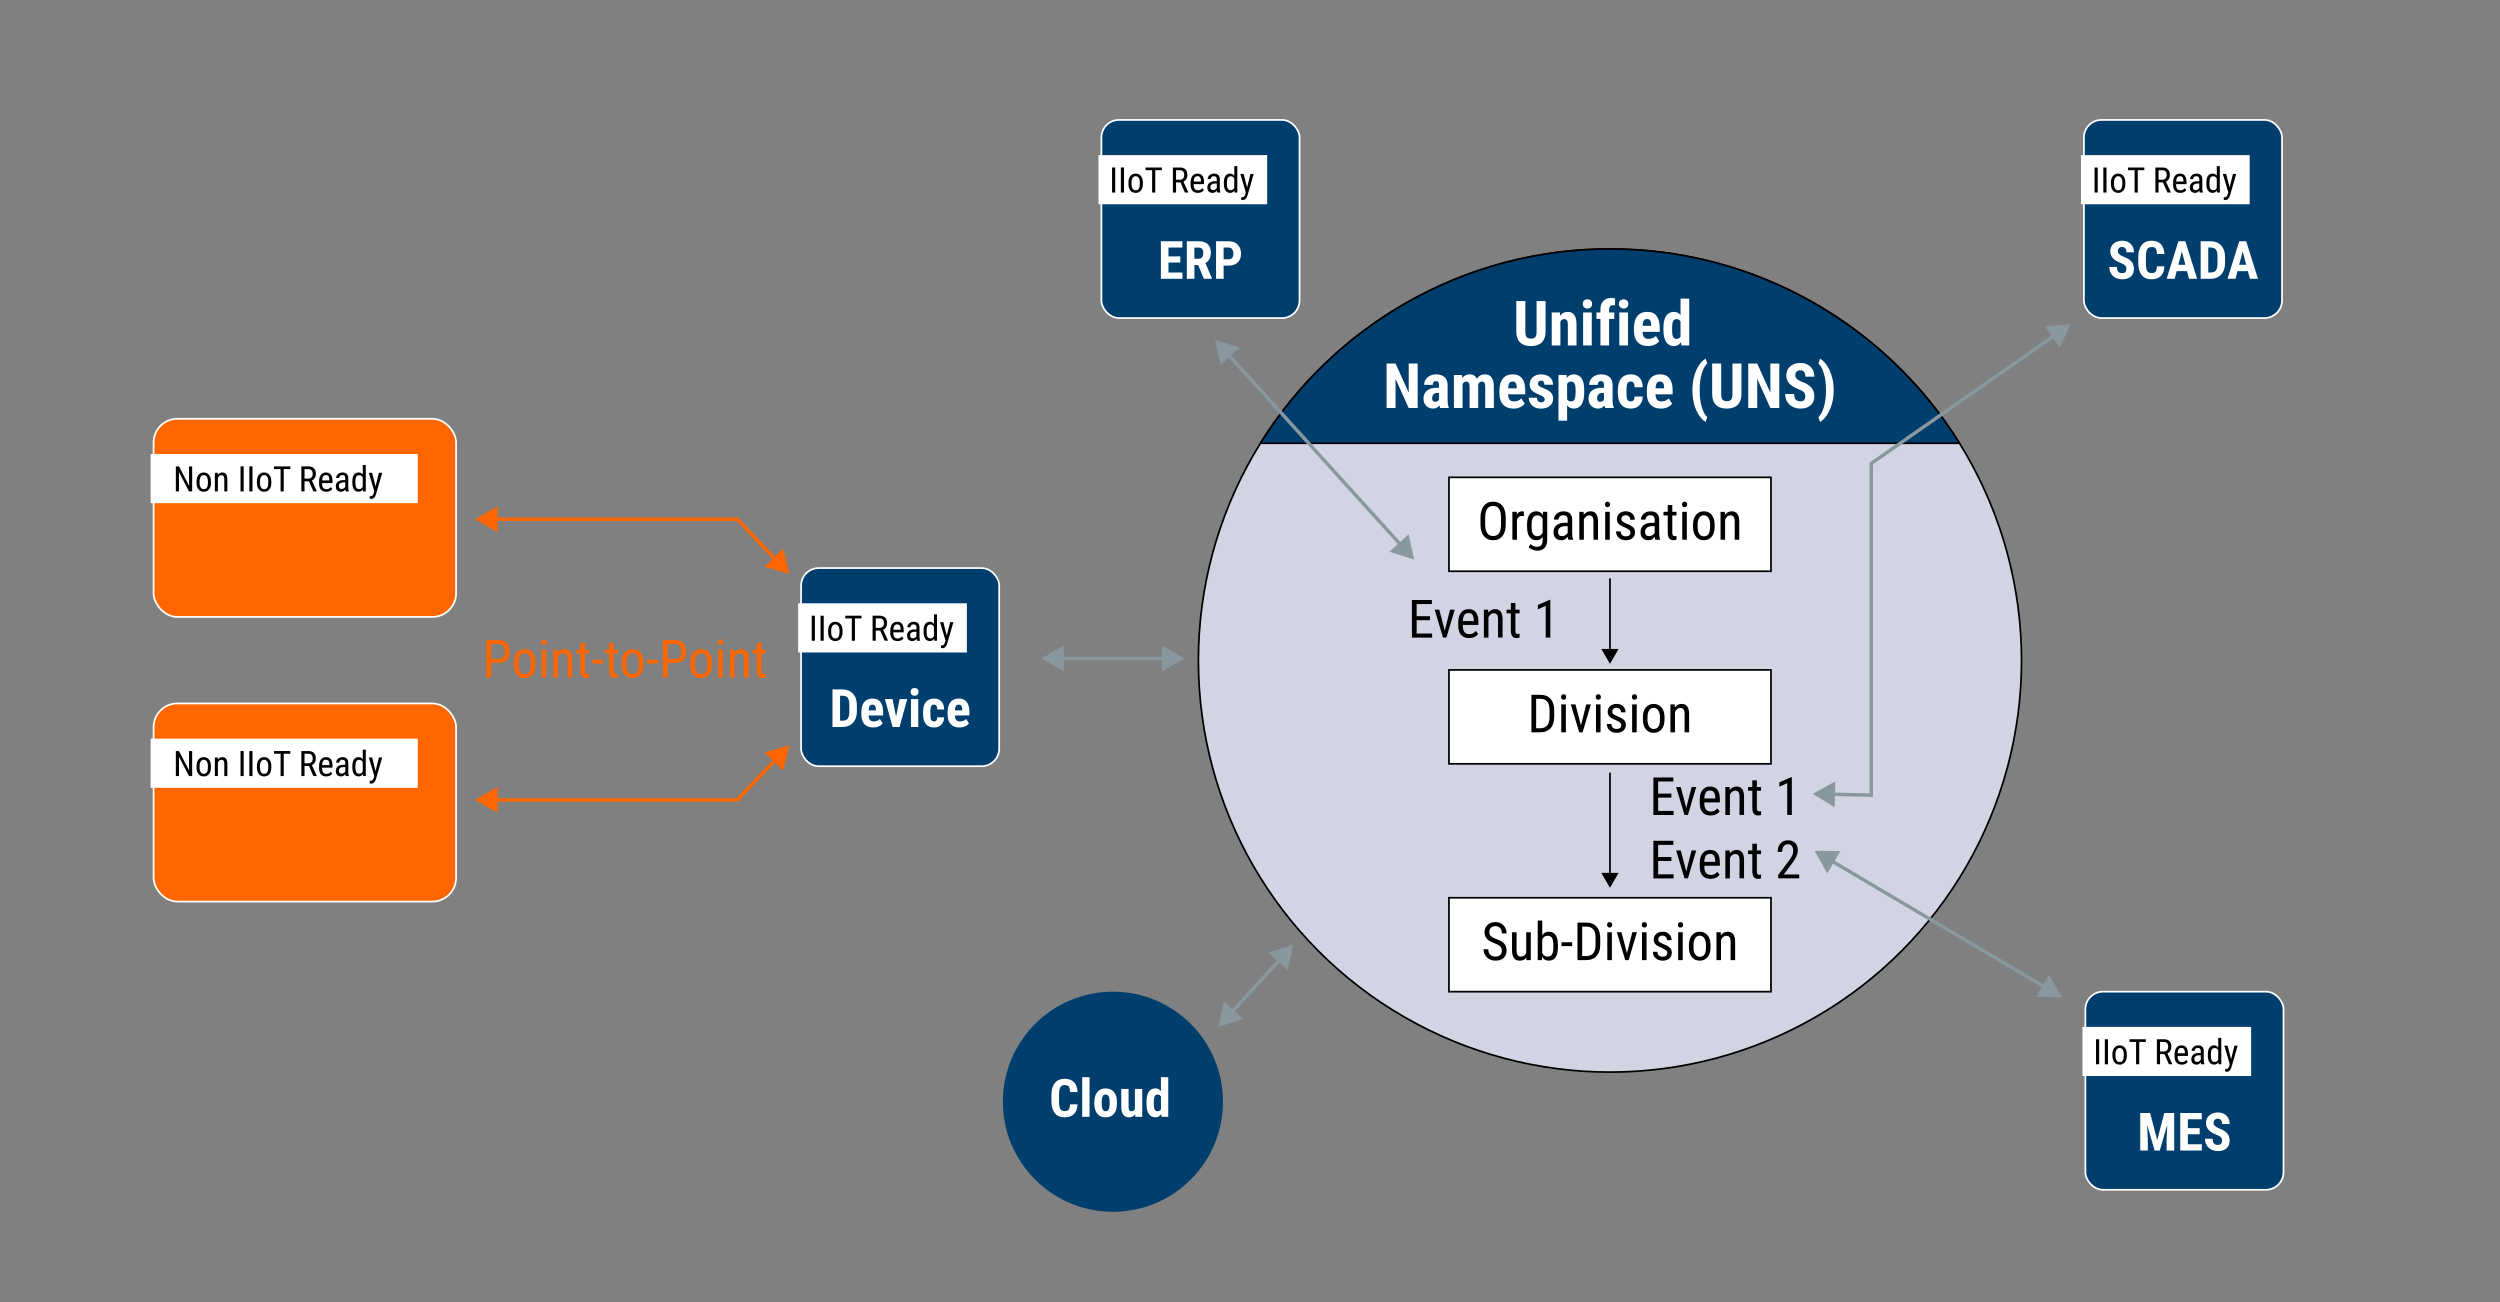 <?xml version="1.0" encoding="UTF-8"?><svg id="Ebene_2" xmlns="http://www.w3.org/2000/svg" viewBox="0 0 1440 750"><rect x="0" y="0" width="1440" height="750" fill="#808080" stroke="none"/><circle cx="927.34" cy="380.47" r="237.06" style="fill:#d3d4e3; stroke:#000; stroke-miterlimit:10;"/><path d="M725.98,255.33h402.72c-41.85-67.19-116.38-111.92-201.36-111.92s-159.51,44.73-201.36,111.92Z" style="fill:#003e6e; stroke:#000; stroke-miterlimit:10;"/><g><path d="M890.25,173.4v17.72c-.02,2.66-.76,4.7-2.2,6.11s-3.51,2.12-6.21,2.12-4.84-.71-6.28-2.14-2.17-3.5-2.17-6.21v-17.6h5.2v17.61c0,1.45,.23,2.49,.7,3.11s1.32,.93,2.55,.93,2.07-.31,2.53-.92,.69-1.63,.7-3.03v-17.7h5.17Z" style="fill:#fff;"/><path d="M898.48,179.98l.14,1.88c1.12-1.49,2.6-2.23,4.41-2.23,3.27,0,4.95,2.29,5.04,6.87v12.5h-4.99v-12.13c0-1.08-.16-1.86-.48-2.35s-.89-.73-1.7-.73c-.9,0-1.61,.46-2.11,1.39v13.82h-4.99v-19.02h4.68Z" style="fill:#fff;"/><path d="M911.64,175.05c0-.77,.25-1.41,.74-1.9s1.15-.74,1.97-.74,1.48,.25,1.97,.74,.74,1.12,.74,1.9-.24,1.39-.73,1.9-1.15,.76-1.98,.76-1.49-.25-1.98-.76-.73-1.14-.73-1.9Zm5.22,23.94h-4.99v-19.02h4.99v19.02Z" style="fill:#fff;"/><path d="M921.85,199v-15.29h-2.3v-3.73h2.3v-1.71c.01-2.1,.57-3.73,1.66-4.9s2.61-1.75,4.54-1.75c.59,0,1.34,.12,2.25,.35l-.04,3.97c-.34-.11-.74-.16-1.21-.16-1.48,0-2.21,.88-2.21,2.64v1.55h2.97v3.73h-2.97v15.29h-4.99Z" style="fill:#fff;"/><path d="M932.51,175.05c0-.77,.25-1.41,.74-1.9s1.15-.74,1.97-.74,1.48,.25,1.97,.74,.74,1.12,.74,1.9-.24,1.39-.73,1.9-1.15,.76-1.98,.76-1.49-.25-1.98-.76-.73-1.14-.73-1.9Zm5.22,23.94h-4.99v-19.02h4.99v19.02Z" style="fill:#fff;"/><path d="M949.26,199.35c-2.55,0-4.55-.76-5.98-2.29s-2.14-3.7-2.14-6.54v-1.51c0-3,.66-5.31,1.97-6.94s3.19-2.44,5.64-2.44,4.19,.76,5.4,2.29c1.21,1.53,1.82,3.79,1.85,6.78v2.44h-9.9c.07,1.41,.38,2.45,.93,3.1,.55,.65,1.4,.98,2.55,.98,1.66,0,3.05-.57,4.17-1.71l1.95,3.01c-.61,.84-1.49,1.53-2.65,2.05s-2.42,.78-3.78,.78Zm-3.13-11.67h4.97v-.46c-.02-1.14-.21-2-.56-2.58s-.96-.88-1.83-.88-1.5,.31-1.89,.93-.62,1.62-.69,2.99Z" style="fill:#fff;"/><path d="M958.14,188.91c0-3.12,.53-5.44,1.58-6.98s2.59-2.3,4.61-2.3c1.46,0,2.68,.63,3.66,1.9v-9.53h5.01v27h-4.52l-.23-1.93c-1.02,1.52-2.33,2.29-3.94,2.29-1.99,0-3.51-.76-4.56-2.29s-1.58-3.76-1.61-6.71v-1.44Zm4.99,1.25c0,1.88,.2,3.18,.6,3.93s1.07,1.12,2.02,1.12,1.73-.44,2.23-1.32v-8.68c-.49-.94-1.23-1.41-2.21-1.41-.91,0-1.58,.37-2,1.11s-.63,2.05-.63,3.94v1.32Z" style="fill:#fff;"/><path d="M816.57,235h-5.17l-7.56-16.79v16.79h-5.17v-25.59h5.17l7.58,16.8v-16.8h5.15v25.59Z" style="fill:#fff;"/><path d="M829.51,235c-.14-.29-.28-.79-.42-1.48-.89,1.22-2.1,1.83-3.62,1.83s-2.92-.53-3.96-1.58-1.57-2.42-1.57-4.1c0-1.99,.64-3.53,1.91-4.62s3.1-1.65,5.49-1.67h1.51v-1.53c0-.86-.15-1.46-.44-1.81s-.72-.53-1.28-.53c-1.24,0-1.86,.73-1.86,2.18h-4.97c0-1.76,.66-3.21,1.98-4.35s2.99-1.71,5-1.71,3.7,.54,4.84,1.63,1.71,2.63,1.71,4.65v8.95c.02,1.64,.26,2.92,.7,3.85v.3h-5.01Zm-2.94-3.55c.55,0,1.02-.11,1.41-.33s.67-.49,.86-.79v-3.96h-1.2c-.84,0-1.51,.27-2,.81s-.73,1.26-.73,2.16c0,1.41,.55,2.11,1.65,2.11Z" style="fill:#fff;"/><path d="M842.09,215.98l.14,1.76c1.11-1.41,2.58-2.11,4.41-2.11s3.24,.86,4.03,2.57c1.09-1.71,2.64-2.57,4.66-2.57,3.33,0,5.03,2.3,5.12,6.91v12.46h-4.97v-12.15c0-1.1-.15-1.89-.46-2.36s-.82-.7-1.55-.7c-.93,0-1.62,.57-2.07,1.71l.04,.6v12.9h-4.97v-12.11c0-1.09-.15-1.88-.44-2.36s-.81-.73-1.56-.73c-.86,0-1.54,.46-2.04,1.39v13.82h-4.97v-19.02h4.66Z" style="fill:#fff;"/><path d="M871.8,235.35c-2.55,0-4.55-.76-5.98-2.29s-2.14-3.7-2.14-6.54v-1.51c0-3,.66-5.31,1.97-6.94s3.19-2.44,5.64-2.44,4.19,.76,5.4,2.29c1.21,1.53,1.82,3.79,1.85,6.78v2.44h-9.9c.07,1.41,.38,2.45,.93,3.1,.55,.65,1.4,.98,2.55,.98,1.66,0,3.05-.57,4.17-1.71l1.95,3.01c-.61,.84-1.49,1.53-2.65,2.05s-2.42,.78-3.78,.78Zm-3.13-11.67h4.97v-.46c-.02-1.14-.21-2-.56-2.58s-.96-.88-1.83-.88-1.5,.31-1.89,.93-.62,1.62-.69,2.99Z" style="fill:#fff;"/><path d="M889.77,229.9c0-.42-.2-.81-.61-1.17s-1.3-.84-2.7-1.45c-2.05-.83-3.46-1.69-4.23-2.58s-1.15-2-1.15-3.32c0-1.66,.6-3.04,1.8-4.12s2.79-1.63,4.77-1.63c2.09,0,3.76,.54,5.01,1.62s1.88,2.53,1.88,4.34h-4.97c0-1.55-.64-2.32-1.93-2.32-.53,0-.96,.16-1.3,.49s-.51,.79-.51,1.37c0,.42,.19,.79,.56,1.12s1.26,.78,2.65,1.38c2.03,.75,3.46,1.58,4.3,2.5s1.26,2.11,1.26,3.58c0,1.7-.64,3.06-1.92,4.1s-2.95,1.55-5.03,1.55c-1.39,0-2.62-.27-3.69-.82s-1.9-1.3-2.5-2.28-.91-2.02-.91-3.15h4.73c.02,.87,.23,1.52,.61,1.95s1,.65,1.87,.65c1.34,0,2-.6,2-1.81Z" style="fill:#fff;"/><path d="M912.51,226.08c0,2.99-.51,5.28-1.54,6.87s-2.55,2.39-4.58,2.39c-1.55,0-2.79-.63-3.73-1.88v8.84h-4.97v-26.33h4.61l.18,1.74c.95-1.39,2.24-2.09,3.88-2.09,2.03,0,3.55,.74,4.58,2.21s1.55,3.74,1.57,6.79v1.46Zm-4.96-1.25c0-1.84-.2-3.14-.61-3.9s-1.09-1.14-2.05-1.14c-1.02,0-1.76,.43-2.23,1.28v8.91c.45,.82,1.2,1.23,2.27,1.23,.98,0,1.67-.42,2.05-1.25s.57-2.13,.57-3.88v-1.25Z" style="fill:#fff;"/><path d="M924.55,235c-.14-.29-.28-.79-.42-1.48-.89,1.22-2.1,1.83-3.62,1.83s-2.92-.53-3.96-1.58-1.57-2.42-1.57-4.1c0-1.99,.64-3.53,1.91-4.62s3.1-1.65,5.49-1.67h1.51v-1.53c0-.86-.15-1.46-.44-1.81s-.72-.53-1.28-.53c-1.24,0-1.86,.73-1.86,2.18h-4.97c0-1.76,.66-3.21,1.98-4.35s2.99-1.71,5-1.71,3.7,.54,4.84,1.63,1.71,2.63,1.71,4.65v8.95c.02,1.64,.26,2.92,.7,3.85v.3h-5.01Zm-2.94-3.55c.55,0,1.02-.11,1.41-.33s.67-.49,.86-.79v-3.96h-1.2c-.84,0-1.51,.27-2,.81s-.73,1.26-.73,2.16c0,1.41,.55,2.11,1.65,2.11Z" style="fill:#fff;"/><path d="M939.34,231.22c1.44,0,2.17-.94,2.2-2.81h4.68c-.02,2.07-.66,3.75-1.92,5.03s-2.87,1.92-4.85,1.92c-2.45,0-4.32-.76-5.61-2.29s-1.95-3.77-1.97-6.73v-1.51c0-2.99,.64-5.27,1.91-6.84s3.15-2.36,5.63-2.36c2.1,0,3.75,.65,4.96,1.94s1.82,3.13,1.85,5.51h-4.68c-.01-1.07-.19-1.89-.53-2.46s-.9-.86-1.69-.86c-.87,0-1.49,.31-1.86,.92s-.57,1.81-.6,3.58v1.93c0,1.55,.08,2.63,.23,3.24s.4,1.07,.76,1.35,.85,.43,1.49,.43Z" style="fill:#fff;"/><path d="M956.7,235.35c-2.55,0-4.55-.76-5.98-2.29s-2.14-3.7-2.14-6.54v-1.51c0-3,.66-5.31,1.97-6.94s3.19-2.44,5.64-2.44,4.19,.76,5.4,2.29c1.21,1.53,1.82,3.79,1.85,6.78v2.44h-9.9c.07,1.41,.38,2.45,.93,3.1,.55,.65,1.4,.98,2.55,.98,1.66,0,3.05-.57,4.17-1.71l1.95,3.01c-.61,.84-1.49,1.53-2.65,2.05s-2.42,.78-3.78,.78Zm-3.13-11.67h4.97v-.46c-.02-1.14-.21-2-.56-2.58s-.96-.88-1.83-.88-1.5,.31-1.89,.93-.62,1.62-.69,2.99Z" style="fill:#fff;"/><path d="M974.84,224.59c0-2.62,.31-5.14,.92-7.56s1.54-4.57,2.76-6.48,2.53-3.22,3.93-3.95l.93,2.74c-1.32,1.24-2.37,3.15-3.15,5.72s-1.18,5.55-1.21,8.92v1.05c0,3.52,.38,6.61,1.15,9.27s1.84,4.66,3.21,5.97l-.93,2.71c-1.38-.73-2.68-2.02-3.89-3.88s-2.13-3.98-2.75-6.36-.94-4.86-.97-7.44v-.72Z" style="fill:#fff;"/><path d="M1003.07,209.4v17.72c-.02,2.66-.76,4.7-2.2,6.11s-3.51,2.12-6.21,2.12-4.84-.71-6.28-2.14-2.17-3.5-2.17-6.21v-17.6h5.2v17.61c0,1.45,.23,2.49,.7,3.11s1.32,.93,2.55,.93,2.07-.31,2.53-.92,.69-1.63,.7-3.03v-17.7h5.17Z" style="fill:#fff;"/><path d="M1024.89,235h-5.17l-7.56-16.79v16.79h-5.17v-25.59h5.17l7.58,16.8v-16.8h5.15v25.59Z" style="fill:#fff;"/><path d="M1039.85,228.28c0-1.04-.27-1.83-.8-2.36s-1.5-1.09-2.91-1.66c-2.57-.97-4.41-2.11-5.54-3.42s-1.69-2.85-1.69-4.63c0-2.16,.76-3.89,2.29-5.19s3.47-1.96,5.83-1.96c1.57,0,2.97,.33,4.2,.99s2.18,1.6,2.84,2.8,.99,2.58,.99,4.11h-5.15c0-1.2-.25-2.11-.76-2.73s-1.25-.94-2.21-.94c-.9,0-1.61,.27-2.11,.8s-.76,1.25-.76,2.15c0,.7,.28,1.34,.84,1.91s1.56,1.16,2.99,1.77c2.5,.9,4.31,2.01,5.44,3.32s1.7,2.98,1.7,5.01c0,2.23-.71,3.97-2.13,5.22s-3.35,1.88-5.78,1.88c-1.65,0-3.16-.34-4.52-1.02s-2.42-1.65-3.19-2.92-1.15-2.76-1.15-4.48h5.19c0,1.48,.29,2.55,.86,3.22s1.51,1,2.81,1c1.8,0,2.71-.96,2.71-2.87Z" style="fill:#fff;"/><path d="M1056.2,225.01c0,2.73-.35,5.31-1.05,7.75s-1.66,4.58-2.9,6.42-2.55,3.11-3.93,3.81l-.91-2.71c1.34-1.28,2.39-3.23,3.16-5.86s1.17-5.61,1.2-8.94v-.93c0-3.41-.38-6.46-1.15-9.15s-1.84-4.72-3.21-6.09l.91-2.71c.9,.46,1.83,1.22,2.77,2.29s1.8,2.38,2.56,3.96,1.38,3.34,1.85,5.3,.7,4.25,.7,6.86Z" style="fill:#fff;"/></g><g><rect x="834.6" y="274.95" width="185.48" height="54.09" style="fill:#fff; stroke:#000; stroke-miterlimit:10;"/><g><path d="M867.3,301.97c0,2.95-.63,5.22-1.89,6.82-1.26,1.59-3.05,2.39-5.36,2.39s-3.99-.77-5.28-2.32c-1.29-1.55-1.96-3.74-2.01-6.57v-4.07c0-2.89,.64-5.16,1.92-6.8s3.06-2.46,5.35-2.46,4.05,.79,5.33,2.35c1.27,1.57,1.92,3.81,1.95,6.72v3.94Zm-2.72-3.79c0-2.29-.37-3.99-1.12-5.1s-1.89-1.67-3.44-1.67-2.63,.56-3.39,1.69c-.77,1.13-1.16,2.79-1.17,4.99v3.88c0,2.21,.38,3.89,1.15,5.05,.77,1.16,1.91,1.74,3.44,1.74s2.65-.53,3.39-1.6c.73-1.07,1.11-2.71,1.14-4.92v-4.06Z"/><path d="M877.77,297.27c-.37-.07-.76-.1-1.19-.1-1.35,0-2.29,.74-2.82,2.21v11.5h-2.63v-16.07h2.56l.04,1.63c.7-1.29,1.7-1.93,2.99-1.93,.42,0,.76,.07,1.04,.21v2.56Z"/><path d="M879.58,302.11c0-2.51,.46-4.4,1.37-5.68s2.24-1.92,4-1.92c1.63,0,2.88,.7,3.73,2.09l.13-1.8h2.38v16.22c0,1.99-.51,3.52-1.53,4.58-1.02,1.06-2.44,1.6-4.26,1.6-.79,0-1.68-.2-2.67-.59s-1.73-.87-2.22-1.45l1.07-1.81c1.09,1.07,2.29,1.6,3.61,1.6,2.19,0,3.31-1.19,3.37-3.58v-2.09c-.85,1.26-2.06,1.89-3.62,1.89-1.66,0-2.96-.63-3.89-1.88-.93-1.25-1.42-3.05-1.46-5.4v-1.78Zm2.63,1.49c0,1.8,.26,3.12,.79,3.97,.53,.85,1.4,1.27,2.61,1.27,1.31,0,2.29-.67,2.94-2v-8.03c-.68-1.32-1.65-1.97-2.91-1.97s-2.08,.42-2.61,1.27c-.54,.85-.81,2.14-.82,3.9v1.6Z"/><path d="M903.37,310.88c-.16-.35-.27-.93-.34-1.75-.93,1.37-2.12,2.05-3.57,2.05s-2.59-.41-3.41-1.23c-.82-.82-1.23-1.97-1.23-3.45,0-1.63,.55-2.93,1.66-3.89,1.11-.96,2.63-1.45,4.56-1.47h1.93v-1.71c0-.96-.21-1.64-.64-2.05s-1.08-.61-1.95-.61c-.79,0-1.44,.24-1.93,.71-.5,.47-.74,1.07-.74,1.79h-2.63c0-.82,.24-1.61,.73-2.35,.49-.75,1.14-1.33,1.96-1.76,.82-.43,1.74-.64,2.75-.64,1.64,0,2.89,.41,3.75,1.23,.86,.82,1.29,2.01,1.31,3.57v8.11c0,1.24,.18,2.31,.5,3.22v.24h-2.73Zm-3.51-2.09c.64,0,1.26-.18,1.84-.53,.58-.36,1.01-.8,1.28-1.34v-3.83h-1.49c-1.25,.02-2.23,.3-2.96,.84-.72,.54-1.08,1.29-1.08,2.27,0,.91,.18,1.57,.55,1.98,.37,.41,.99,.62,1.86,.62Z"/><path d="M912.15,294.81l.07,1.74c1.02-1.36,2.32-2.04,3.91-2.04,2.84,0,4.28,1.9,4.32,5.69v10.68h-2.61v-10.56c0-1.26-.21-2.15-.63-2.68-.42-.53-1.05-.79-1.89-.79-.65,0-1.24,.22-1.76,.65-.52,.44-.94,1.01-1.25,1.71v11.68h-2.63v-16.07h2.48Z"/><path d="M927.43,290.54c0,.45-.12,.82-.37,1.11-.25,.3-.62,.45-1.13,.45s-.87-.15-1.11-.45c-.25-.3-.37-.67-.37-1.11s.12-.82,.37-1.13c.25-.31,.62-.46,1.11-.46s.87,.16,1.12,.47c.25,.31,.38,.69,.38,1.12Zm-.21,20.34h-2.63v-16.07h2.63v16.07Z"/><path d="M939.17,306.76c0-.56-.21-1.05-.64-1.46-.43-.41-1.25-.88-2.47-1.43-1.42-.58-2.41-1.08-2.99-1.5s-1.01-.89-1.3-1.42c-.29-.53-.43-1.16-.43-1.89,0-1.31,.48-2.39,1.43-3.26,.96-.87,2.18-1.3,3.66-1.3,1.56,0,2.82,.46,3.77,1.37,.95,.91,1.43,2.08,1.43,3.51h-2.61c0-.72-.24-1.34-.73-1.85-.49-.51-1.1-.77-1.86-.77s-1.38,.2-1.82,.6-.66,.94-.66,1.61c0,.53,.16,.96,.48,1.29,.32,.33,1.1,.76,2.32,1.29,1.95,.76,3.28,1.51,3.98,2.24,.7,.73,1.05,1.65,1.05,2.77,0,1.4-.48,2.52-1.44,3.36-.96,.84-2.25,1.26-3.86,1.26s-3.03-.48-4.07-1.44c-1.04-.96-1.56-2.18-1.56-3.65h2.64c.03,.89,.3,1.59,.82,2.09,.51,.5,1.24,.76,2.17,.76,.87,0,1.53-.2,1.99-.59,.46-.39,.68-.92,.68-1.58Z"/><path d="M953.49,310.88c-.16-.35-.27-.93-.34-1.75-.93,1.37-2.12,2.05-3.57,2.05s-2.59-.41-3.41-1.23c-.82-.82-1.23-1.97-1.23-3.45,0-1.63,.55-2.93,1.66-3.89,1.11-.96,2.63-1.45,4.56-1.47h1.93v-1.71c0-.96-.21-1.64-.64-2.05s-1.08-.61-1.95-.61c-.79,0-1.44,.24-1.93,.71-.5,.47-.74,1.07-.74,1.79h-2.63c0-.82,.24-1.61,.73-2.35,.49-.75,1.14-1.33,1.96-1.76,.82-.43,1.74-.64,2.75-.64,1.64,0,2.89,.41,3.75,1.23,.86,.82,1.29,2.01,1.31,3.57v8.11c0,1.24,.18,2.31,.5,3.22v.24h-2.73Zm-3.51-2.09c.64,0,1.26-.18,1.84-.53,.58-.36,1.01-.8,1.28-1.34v-3.83h-1.49c-1.25,.02-2.23,.3-2.96,.84-.72,.54-1.08,1.29-1.08,2.27,0,.91,.18,1.57,.55,1.98,.37,.41,.99,.62,1.86,.62Z"/><path d="M963.24,290.91v3.89h2.42v2.12h-2.42v9.98c0,.63,.1,1.12,.31,1.44s.56,.49,1.07,.49c.35,0,.7-.06,1.05-.18l-.03,2.22c-.59,.2-1.2,.29-1.83,.29-1.04,0-1.83-.37-2.38-1.11-.54-.74-.82-1.79-.82-3.15v-9.98h-2.45v-2.12h2.45v-3.89h2.61Z"/><path d="M971.82,290.54c0,.45-.12,.82-.37,1.11-.25,.3-.62,.45-1.13,.45s-.87-.15-1.11-.45c-.25-.3-.37-.67-.37-1.11s.12-.82,.37-1.13c.25-.31,.62-.46,1.11-.46s.87,.16,1.12,.47c.25,.31,.38,.69,.38,1.12Zm-.21,20.34h-2.63v-16.07h2.63v16.07Z"/><path d="M975.2,302.1c0-2.34,.57-4.19,1.7-5.55,1.13-1.36,2.63-2.04,4.49-2.04s3.36,.66,4.49,1.99c1.13,1.33,1.72,3.13,1.75,5.42v1.69c0,2.33-.56,4.17-1.69,5.53-1.13,1.36-2.63,2.04-4.52,2.04s-3.35-.66-4.48-1.98c-1.12-1.32-1.71-3.1-1.75-5.35v-1.75Zm2.63,1.52c0,1.65,.32,2.95,.97,3.9s1.52,1.42,2.62,1.42c2.32,0,3.51-1.67,3.58-5.02v-1.81c0-1.64-.33-2.94-.98-3.9-.65-.96-1.53-1.43-2.63-1.43s-1.94,.48-2.59,1.43c-.65,.96-.97,2.25-.97,3.88v1.53Z"/><path d="M993.5,294.81l.07,1.74c1.02-1.36,2.32-2.04,3.91-2.04,2.84,0,4.28,1.9,4.32,5.69v10.68h-2.61v-10.56c0-1.26-.21-2.15-.63-2.68-.42-.53-1.05-.79-1.89-.79-.65,0-1.24,.22-1.76,.65-.52,.44-.94,1.01-1.25,1.71v11.68h-2.63v-16.07h2.48Z"/></g></g><g><rect x="834.6" y="385.88" width="185.48" height="54.09" style="fill:#fff; stroke:#000; stroke-miterlimit:10;"/><g><path d="M882.1,421.82v-21.63h5.16c2.53,0,4.49,.79,5.88,2.37,1.4,1.58,2.09,3.8,2.09,6.66v3.62c0,2.86-.71,5.07-2.12,6.63-1.42,1.56-3.47,2.34-6.17,2.34h-4.84Zm2.72-19.3v16.97h2.18c1.91,0,3.31-.55,4.19-1.64,.88-1.09,1.33-2.72,1.35-4.87v-3.84c0-2.28-.44-3.95-1.32-5.02-.88-1.07-2.2-1.6-3.97-1.6h-2.44Z"/><path d="M902.14,401.48c0,.45-.12,.82-.37,1.11-.25,.3-.62,.45-1.13,.45s-.87-.15-1.11-.45c-.25-.3-.37-.67-.37-1.11s.12-.82,.37-1.13c.25-.31,.62-.46,1.11-.46s.87,.16,1.12,.47c.25,.31,.38,.69,.38,1.12Zm-.21,20.34h-2.63v-16.07h2.63v16.07Z"/><path d="M910.63,417.82l3.05-12.08h2.67l-4.77,16.07h-1.96l-4.83-16.07h2.67l3.16,12.08Z"/><path d="M922.12,401.48c0,.45-.12,.82-.37,1.11-.25,.3-.62,.45-1.13,.45s-.87-.15-1.11-.45c-.25-.3-.37-.67-.37-1.11s.12-.82,.37-1.13c.25-.31,.62-.46,1.11-.46s.87,.16,1.12,.47c.25,.31,.38,.69,.38,1.12Zm-.21,20.34h-2.63v-16.07h2.63v16.07Z"/><path d="M933.86,417.7c0-.56-.21-1.05-.64-1.46-.43-.41-1.25-.88-2.47-1.43-1.42-.58-2.41-1.08-2.99-1.5-.58-.42-1.01-.89-1.3-1.42-.29-.53-.43-1.16-.43-1.89,0-1.31,.48-2.39,1.43-3.26,.96-.87,2.18-1.3,3.66-1.3,1.56,0,2.82,.46,3.77,1.37,.95,.91,1.43,2.08,1.43,3.51h-2.61c0-.72-.24-1.34-.73-1.85-.49-.51-1.1-.77-1.86-.77s-1.38,.2-1.82,.6c-.44,.4-.66,.94-.66,1.61,0,.53,.16,.96,.48,1.29,.32,.33,1.1,.76,2.32,1.29,1.95,.76,3.28,1.51,3.98,2.24,.7,.73,1.05,1.65,1.05,2.77,0,1.4-.48,2.52-1.44,3.36-.96,.84-2.25,1.26-3.86,1.26s-3.03-.48-4.07-1.44c-1.04-.96-1.56-2.18-1.56-3.66h2.64c.03,.89,.3,1.59,.82,2.09,.51,.51,1.24,.76,2.17,.76,.87,0,1.53-.2,1.99-.59,.46-.39,.68-.92,.68-1.58Z"/><path d="M942.95,401.48c0,.45-.12,.82-.37,1.11-.25,.3-.62,.45-1.13,.45s-.87-.15-1.11-.45c-.25-.3-.37-.67-.37-1.11s.12-.82,.37-1.13c.25-.31,.62-.46,1.11-.46s.87,.16,1.12,.47c.25,.31,.38,.69,.38,1.12Zm-.21,20.34h-2.63v-16.07h2.63v16.07Z"/><path d="M946.33,413.04c0-2.34,.57-4.19,1.7-5.55,1.13-1.36,2.63-2.04,4.49-2.04s3.36,.66,4.49,1.99c1.13,1.33,1.72,3.13,1.75,5.42v1.69c0,2.33-.56,4.17-1.69,5.53-1.13,1.36-2.63,2.04-4.52,2.04s-3.35-.66-4.48-1.98c-1.12-1.32-1.71-3.1-1.75-5.35v-1.75Zm2.63,1.52c0,1.65,.32,2.95,.97,3.9,.65,.95,1.52,1.42,2.62,1.42,2.32,0,3.51-1.67,3.58-5.02v-1.81c0-1.64-.33-2.94-.98-3.9-.65-.96-1.53-1.43-2.63-1.43s-1.94,.48-2.59,1.43c-.65,.96-.97,2.25-.97,3.88v1.53Z"/><path d="M964.63,405.74l.07,1.74c1.02-1.36,2.32-2.04,3.91-2.04,2.84,0,4.28,1.9,4.32,5.69v10.68h-2.61v-10.56c0-1.26-.21-2.15-.63-2.68-.42-.53-1.05-.79-1.89-.79-.65,0-1.24,.22-1.76,.65-.52,.44-.94,1-1.25,1.71v11.68h-2.63v-16.07h2.48Z"/></g></g><g><rect x="834.6" y="517.11" width="185.48" height="54.09" style="fill:#fff; stroke:#000; stroke-miterlimit:10;"/><g><path d="M865.04,547.57c0-1.08-.29-1.91-.88-2.48-.58-.57-1.64-1.13-3.16-1.68-1.53-.54-2.69-1.12-3.5-1.72-.81-.6-1.41-1.28-1.81-2.05s-.6-1.65-.6-2.64c0-1.71,.57-3.12,1.72-4.23,1.14-1.11,2.64-1.66,4.49-1.66,1.27,0,2.4,.28,3.39,.85,.99,.57,1.75,1.35,2.29,2.36s.8,2.12,.8,3.33h-2.73c0-1.34-.32-2.37-.96-3.1-.64-.73-1.57-1.1-2.78-1.1-1.1,0-1.95,.31-2.56,.92-.6,.62-.91,1.48-.91,2.59,0,.91,.33,1.68,.98,2.29,.65,.62,1.66,1.17,3.03,1.65,2.13,.7,3.65,1.57,4.57,2.6,.92,1.03,1.37,2.38,1.37,4.04,0,1.75-.57,3.16-1.71,4.21s-2.69,1.58-4.65,1.58c-1.26,0-2.42-.27-3.48-.82-1.07-.55-1.9-1.32-2.51-2.32-.61-1-.91-2.14-.91-3.42h2.73c0,1.34,.37,2.38,1.12,3.12,.75,.74,1.76,1.11,3.05,1.11,1.2,0,2.1-.31,2.7-.92,.6-.61,.91-1.45,.91-2.51Z"/><path d="M879.18,551.63c-.87,1.14-2.14,1.71-3.82,1.71-1.46,0-2.56-.5-3.3-1.51-.74-1-1.12-2.47-1.13-4.39v-10.47h2.62v10.28c0,2.51,.75,3.76,2.26,3.76,1.59,0,2.69-.71,3.3-2.14v-11.9h2.63v16.07h-2.5l-.06-1.41Z"/><path d="M897.34,545.78c0,2.51-.45,4.39-1.35,5.66s-2.21,1.9-3.92,1.9-2.98-.73-3.83-2.2l-.13,1.9h-2.39v-22.82h2.62v8.51c.86-1.38,2.1-2.06,3.71-2.06,1.76,0,3.08,.62,3.97,1.87,.88,1.25,1.33,3.13,1.34,5.64v1.59Zm-2.62-1.51c0-1.9-.26-3.25-.79-4.06-.53-.81-1.39-1.21-2.58-1.21-1.36,0-2.37,.73-3.03,2.2v7.64c.65,1.44,1.67,2.17,3.06,2.17,1.19,0,2.04-.42,2.56-1.25s.78-2.12,.79-3.87v-1.62Z"/><path d="M905.57,544.97h-6.14v-2.24h6.14v2.24Z"/><path d="M908.61,553.04v-21.63h5.16c2.53,0,4.49,.79,5.88,2.37,1.4,1.58,2.09,3.8,2.09,6.66v3.62c0,2.86-.71,5.07-2.12,6.63-1.42,1.56-3.47,2.34-6.17,2.34h-4.84Zm2.72-19.3v16.97h2.18c1.91,0,3.31-.55,4.19-1.64,.88-1.09,1.33-2.72,1.35-4.87v-3.84c0-2.28-.44-3.95-1.32-5.02-.88-1.07-2.2-1.6-3.97-1.6h-2.44Z"/><path d="M928.65,532.7c0,.45-.12,.82-.37,1.11-.25,.3-.62,.45-1.13,.45s-.87-.15-1.11-.45c-.25-.3-.37-.67-.37-1.11s.12-.82,.37-1.13c.25-.31,.62-.46,1.11-.46s.87,.16,1.12,.47c.25,.31,.38,.69,.38,1.12Zm-.21,20.34h-2.63v-16.07h2.63v16.07Z"/><path d="M937.14,549.04l3.05-12.08h2.67l-4.77,16.07h-1.96l-4.83-16.07h2.67l3.16,12.08Z"/><path d="M948.63,532.7c0,.45-.12,.82-.37,1.11-.25,.3-.62,.45-1.13,.45s-.87-.15-1.11-.45c-.25-.3-.37-.67-.37-1.11s.12-.82,.37-1.13c.25-.31,.62-.46,1.11-.46s.87,.16,1.12,.47c.25,.31,.38,.69,.38,1.12Zm-.21,20.34h-2.63v-16.07h2.63v16.07Z"/><path d="M960.37,548.92c0-.56-.21-1.05-.64-1.46-.43-.41-1.25-.88-2.47-1.43-1.42-.58-2.41-1.08-2.99-1.5-.58-.42-1.01-.89-1.3-1.42-.29-.53-.43-1.16-.43-1.89,0-1.31,.48-2.39,1.43-3.26,.96-.87,2.18-1.3,3.66-1.3,1.56,0,2.82,.46,3.77,1.37,.95,.91,1.43,2.08,1.43,3.51h-2.61c0-.72-.24-1.34-.73-1.85-.49-.51-1.1-.77-1.86-.77s-1.38,.2-1.82,.6c-.44,.4-.66,.94-.66,1.61,0,.53,.16,.96,.48,1.29,.32,.33,1.1,.76,2.32,1.29,1.95,.76,3.28,1.51,3.98,2.24,.7,.73,1.05,1.65,1.05,2.77,0,1.4-.48,2.52-1.44,3.36-.96,.84-2.25,1.26-3.86,1.26s-3.03-.48-4.07-1.44c-1.04-.96-1.56-2.18-1.56-3.66h2.64c.03,.89,.3,1.59,.82,2.09,.51,.51,1.24,.76,2.17,.76,.87,0,1.53-.2,1.99-.59,.46-.39,.68-.92,.68-1.58Z"/><path d="M969.46,532.7c0,.45-.12,.82-.37,1.11-.25,.3-.62,.45-1.13,.45s-.87-.15-1.11-.45c-.25-.3-.37-.67-.37-1.11s.12-.82,.37-1.13c.25-.31,.62-.46,1.11-.46s.87,.16,1.12,.47c.25,.31,.38,.69,.38,1.12Zm-.21,20.34h-2.63v-16.07h2.63v16.07Z"/><path d="M972.83,544.26c0-2.34,.57-4.19,1.7-5.55,1.13-1.36,2.63-2.04,4.49-2.04s3.36,.66,4.49,1.99c1.13,1.33,1.72,3.13,1.75,5.42v1.69c0,2.33-.56,4.17-1.69,5.53-1.13,1.36-2.63,2.04-4.52,2.04s-3.35-.66-4.48-1.98c-1.12-1.32-1.71-3.1-1.75-5.35v-1.75Zm2.63,1.52c0,1.65,.32,2.95,.97,3.9,.65,.95,1.52,1.42,2.62,1.42,2.32,0,3.51-1.67,3.58-5.02v-1.81c0-1.64-.33-2.94-.98-3.9-.65-.96-1.53-1.43-2.63-1.43s-1.94,.48-2.59,1.43c-.65,.96-.97,2.25-.97,3.88v1.53Z"/><path d="M991.14,536.97l.07,1.74c1.02-1.36,2.32-2.04,3.91-2.04,2.84,0,4.28,1.9,4.32,5.69v10.68h-2.61v-10.56c0-1.26-.21-2.15-.63-2.68-.42-.53-1.05-.79-1.89-.79-.65,0-1.24,.22-1.76,.65-.52,.44-.94,1-1.25,1.71v11.68h-2.63v-16.07h2.48Z"/></g></g><g><line x1="927.34" y1="333.11" x2="927.34" y2="375.23" style="fill:none; stroke:#000; stroke-miterlimit:10;"/><polygon points="922.35 373.77 927.34 382.4 932.33 373.77 922.35 373.77"/></g><g><line x1="927.34" y1="445.04" x2="927.34" y2="504.23" style="fill:none; stroke:#000; stroke-miterlimit:10;"/><polygon points="922.35 502.77 927.34 511.4 932.33 502.77 922.35 502.77"/></g><g><path d="M823.65,357.24h-7.65v7.67h8.91v2.33h-11.63v-21.63h11.48v2.33h-8.77v6.97h7.65v2.33Z"/><path d="M832.19,363.24l3.05-12.08h2.67l-4.77,16.07h-1.96l-4.83-16.07h2.67l3.16,12.08Z"/><path d="M846.2,367.53c-2,0-3.54-.6-4.61-1.79-1.07-1.19-1.61-2.94-1.63-5.25v-1.95c0-2.4,.52-4.28,1.57-5.64,1.04-1.36,2.5-2.04,4.38-2.04s3.29,.6,4.22,1.8c.93,1.2,1.41,3.07,1.43,5.6v1.72h-8.97v.37c0,1.72,.32,2.98,.97,3.76,.65,.78,1.58,1.17,2.8,1.17,.77,0,1.45-.15,2.04-.44,.59-.29,1.14-.76,1.66-1.39l1.37,1.66c-1.14,1.6-2.88,2.41-5.21,2.41Zm-.3-14.41c-1.09,0-1.9,.37-2.42,1.12-.52,.75-.82,1.91-.89,3.48h6.33v-.36c-.07-1.52-.34-2.61-.82-3.27-.48-.65-1.21-.98-2.19-.98Z"/><path d="M857.18,351.16l.07,1.74c1.02-1.36,2.32-2.04,3.91-2.04,2.84,0,4.28,1.9,4.32,5.69v10.68h-2.61v-10.56c0-1.26-.21-2.15-.63-2.68-.42-.53-1.05-.79-1.89-.79-.65,0-1.24,.22-1.76,.65-.52,.44-.94,1.01-1.25,1.71v11.68h-2.63v-16.07h2.48Z"/><path d="M872.87,347.27v3.89h2.42v2.12h-2.42v9.98c0,.63,.1,1.12,.31,1.44,.21,.33,.56,.49,1.07,.49,.35,0,.7-.06,1.05-.18l-.03,2.22c-.59,.2-1.2,.29-1.83,.29-1.04,0-1.83-.37-2.38-1.11-.54-.74-.82-1.79-.82-3.15v-9.98h-2.45v-2.12h2.45v-3.89h2.61Z"/><path d="M892.98,367.24h-2.64v-18.32l-4.55,2.04v-2.5l6.77-2.96h.42v21.73Z"/></g><g><path d="M282.94,381.81v8.47h-2.72v-21.63h6.89c2.01,0,3.59,.6,4.74,1.8s1.72,2.81,1.72,4.81-.55,3.68-1.64,4.81c-1.09,1.12-2.64,1.71-4.63,1.75h-4.37Zm0-2.33h4.17c1.21,0,2.13-.36,2.78-1.09,.64-.72,.97-1.76,.97-3.11s-.33-2.34-1-3.12c-.66-.78-1.57-1.18-2.73-1.18h-4.19v8.5Z" style="fill:#f60;"/><path d="M295.97,381.5c0-2.34,.57-4.19,1.7-5.55,1.13-1.36,2.63-2.04,4.49-2.04s3.36,.66,4.49,1.99c1.13,1.33,1.72,3.13,1.75,5.42v1.69c0,2.33-.56,4.17-1.69,5.53-1.13,1.36-2.63,2.04-4.52,2.04s-3.35-.66-4.48-1.98-1.71-3.1-1.75-5.35v-1.75Zm2.63,1.52c0,1.65,.32,2.95,.97,3.9,.65,.95,1.52,1.42,2.62,1.42,2.32,0,3.51-1.67,3.58-5.02v-1.81c0-1.64-.33-2.94-.98-3.9-.65-.96-1.53-1.43-2.63-1.43s-1.94,.48-2.59,1.43c-.65,.96-.97,2.25-.97,3.88v1.53Z" style="fill:#f60;"/><path d="M314.84,369.94c0,.45-.12,.82-.37,1.11-.25,.3-.62,.45-1.13,.45s-.87-.15-1.11-.45-.37-.67-.37-1.11,.12-.82,.37-1.13,.62-.46,1.11-.46,.87,.16,1.12,.47c.25,.31,.38,.69,.38,1.12Zm-.21,20.34h-2.63v-16.07h2.63v16.07Z" style="fill:#f60;"/><path d="M321.24,374.21l.07,1.74c1.02-1.36,2.32-2.04,3.91-2.04,2.84,0,4.28,1.9,4.32,5.69v10.68h-2.61v-10.56c0-1.26-.21-2.15-.63-2.68-.42-.53-1.05-.79-1.89-.79-.65,0-1.24,.22-1.76,.65-.52,.44-.94,1-1.26,1.71v11.68h-2.63v-16.07h2.48Z" style="fill:#f60;"/><path d="M336.93,370.31v3.89h2.42v2.12h-2.42v9.98c0,.63,.1,1.12,.31,1.44,.21,.33,.56,.49,1.07,.49,.35,0,.7-.06,1.05-.18l-.03,2.22c-.59,.2-1.2,.29-1.83,.29-1.04,0-1.83-.37-2.38-1.11-.54-.74-.82-1.79-.82-3.15v-9.98h-2.45v-2.12h2.45v-3.89h2.61Z" style="fill:#f60;"/><path d="M347.34,382.21h-6.14v-2.24h6.14v2.24Z" style="fill:#f60;"/><path d="M353.46,370.31v3.89h2.42v2.12h-2.42v9.98c0,.63,.1,1.12,.31,1.44,.21,.33,.56,.49,1.07,.49,.35,0,.7-.06,1.05-.18l-.03,2.22c-.59,.2-1.2,.29-1.83,.29-1.04,0-1.83-.37-2.38-1.11-.54-.74-.82-1.79-.82-3.15v-9.98h-2.45v-2.12h2.45v-3.89h2.61Z" style="fill:#f60;"/><path d="M358.16,381.5c0-2.34,.57-4.19,1.7-5.55,1.13-1.36,2.63-2.04,4.49-2.04s3.36,.66,4.49,1.99c1.13,1.33,1.72,3.13,1.75,5.42v1.69c0,2.33-.56,4.17-1.69,5.53-1.13,1.36-2.63,2.04-4.52,2.04s-3.35-.66-4.48-1.98-1.71-3.1-1.75-5.35v-1.75Zm2.63,1.52c0,1.65,.32,2.95,.97,3.9,.65,.95,1.52,1.42,2.62,1.42,2.32,0,3.51-1.67,3.58-5.02v-1.81c0-1.64-.33-2.94-.98-3.9-.65-.96-1.53-1.43-2.63-1.43s-1.94,.48-2.59,1.43c-.65,.96-.97,2.25-.97,3.88v1.53Z" style="fill:#f60;"/><path d="M378.85,382.21h-6.14v-2.24h6.14v2.24Z" style="fill:#f60;"/><path d="M384.62,381.81v8.47h-2.72v-21.63h6.89c2.01,0,3.59,.6,4.74,1.8s1.72,2.81,1.72,4.81-.55,3.68-1.64,4.81c-1.09,1.12-2.64,1.71-4.63,1.75h-4.37Zm0-2.33h4.17c1.21,0,2.13-.36,2.78-1.09,.64-.72,.97-1.76,.97-3.11s-.33-2.34-1-3.12c-.66-.78-1.57-1.18-2.73-1.18h-4.19v8.5Z" style="fill:#f60;"/><path d="M397.65,381.5c0-2.34,.57-4.19,1.7-5.55,1.13-1.36,2.63-2.04,4.49-2.04s3.36,.66,4.49,1.99c1.13,1.33,1.72,3.13,1.75,5.42v1.69c0,2.33-.56,4.17-1.69,5.53-1.13,1.36-2.63,2.04-4.52,2.04s-3.35-.66-4.48-1.98-1.71-3.1-1.75-5.35v-1.75Zm2.63,1.52c0,1.65,.32,2.95,.97,3.9,.65,.95,1.52,1.42,2.62,1.42,2.32,0,3.51-1.67,3.58-5.02v-1.81c0-1.64-.33-2.94-.98-3.9-.65-.96-1.53-1.43-2.63-1.43s-1.94,.48-2.59,1.43c-.65,.96-.97,2.25-.97,3.88v1.53Z" style="fill:#f60;"/><path d="M416.51,369.94c0,.45-.12,.82-.37,1.11-.25,.3-.62,.45-1.13,.45s-.87-.15-1.11-.45-.37-.67-.37-1.11,.12-.82,.37-1.13,.62-.46,1.11-.46,.87,.16,1.12,.47c.25,.31,.38,.69,.38,1.12Zm-.21,20.34h-2.63v-16.07h2.63v16.07Z" style="fill:#f60;"/><path d="M422.92,374.21l.07,1.74c1.02-1.36,2.32-2.04,3.91-2.04,2.84,0,4.28,1.9,4.32,5.69v10.68h-2.61v-10.56c0-1.26-.21-2.15-.63-2.68-.42-.53-1.05-.79-1.89-.79-.65,0-1.24,.22-1.76,.65-.52,.44-.94,1-1.26,1.71v11.68h-2.63v-16.07h2.48Z" style="fill:#f60;"/><path d="M438.6,370.31v3.89h2.42v2.12h-2.42v9.98c0,.63,.1,1.12,.31,1.44,.21,.33,.56,.49,1.07,.49,.35,0,.7-.06,1.05-.18l-.03,2.22c-.59,.2-1.2,.29-1.83,.29-1.04,0-1.83-.37-2.38-1.11-.54-.74-.82-1.79-.82-3.15v-9.98h-2.45v-2.12h2.45v-3.89h2.61Z" style="fill:#f60;"/></g><g><path d="M962.74,459.43h-7.65v7.67h8.91v2.33h-11.63v-21.63h11.48v2.33h-8.77v6.97h7.65v2.33Z"/><path d="M971.29,465.43l3.05-12.08h2.67l-4.77,16.07h-1.96l-4.83-16.07h2.67l3.16,12.08Z"/><path d="M985.29,469.72c-2,0-3.54-.6-4.61-1.79-1.07-1.19-1.61-2.94-1.63-5.25v-1.95c0-2.4,.52-4.28,1.57-5.64,1.04-1.36,2.5-2.04,4.38-2.04s3.29,.6,4.22,1.8,1.41,3.07,1.43,5.6v1.72h-8.97v.37c0,1.72,.32,2.98,.97,3.76,.65,.78,1.58,1.17,2.8,1.17,.77,0,1.45-.15,2.04-.44,.59-.29,1.14-.75,1.66-1.39l1.37,1.66c-1.14,1.6-2.88,2.41-5.21,2.41Zm-.3-14.41c-1.09,0-1.9,.37-2.42,1.12-.52,.75-.82,1.91-.89,3.48h6.33v-.36c-.07-1.53-.34-2.61-.82-3.27-.48-.65-1.21-.98-2.19-.98Z"/><path d="M996.27,453.35l.07,1.74c1.02-1.36,2.32-2.04,3.91-2.04,2.84,0,4.28,1.9,4.32,5.69v10.68h-2.61v-10.56c0-1.26-.21-2.15-.63-2.68-.42-.53-1.05-.79-1.89-.79-.65,0-1.24,.22-1.76,.65-.52,.44-.94,1-1.25,1.71v11.68h-2.63v-16.07h2.48Z"/><path d="M1011.96,449.46v3.89h2.42v2.12h-2.42v9.98c0,.63,.1,1.12,.31,1.44,.21,.33,.56,.49,1.07,.49,.35,0,.7-.06,1.05-.18l-.03,2.22c-.59,.2-1.2,.29-1.83,.29-1.04,0-1.83-.37-2.38-1.11-.54-.74-.82-1.79-.82-3.15v-9.98h-2.45v-2.12h2.45v-3.89h2.61Z"/><path d="M1032.08,469.42h-2.64v-18.32l-4.55,2.04v-2.5l6.77-2.96h.42v21.73Z"/><path d="M962.74,495.94h-7.65v7.67h8.91v2.33h-11.63v-21.63h11.48v2.33h-8.77v6.97h7.65v2.33Z"/><path d="M971.29,501.94l3.05-12.08h2.67l-4.77,16.07h-1.96l-4.83-16.07h2.67l3.16,12.08Z"/><path d="M985.29,506.23c-2,0-3.54-.6-4.61-1.79-1.07-1.19-1.61-2.94-1.63-5.25v-1.95c0-2.4,.52-4.28,1.57-5.64,1.04-1.36,2.5-2.04,4.38-2.04s3.29,.6,4.22,1.8,1.41,3.07,1.43,5.6v1.72h-8.97v.37c0,1.72,.32,2.98,.97,3.76,.65,.78,1.58,1.17,2.8,1.17,.77,0,1.45-.15,2.04-.44,.59-.29,1.14-.75,1.66-1.39l1.37,1.66c-1.14,1.6-2.88,2.41-5.21,2.41Zm-.3-14.41c-1.09,0-1.9,.37-2.42,1.12-.52,.75-.82,1.91-.89,3.48h6.33v-.36c-.07-1.53-.34-2.61-.82-3.27-.48-.65-1.21-.98-2.19-.98Z"/><path d="M996.27,489.86l.07,1.74c1.02-1.36,2.32-2.04,3.91-2.04,2.84,0,4.28,1.9,4.32,5.69v10.68h-2.61v-10.56c0-1.26-.21-2.15-.63-2.68-.42-.53-1.05-.79-1.89-.79-.65,0-1.24,.22-1.76,.65-.52,.44-.94,1-1.25,1.71v11.68h-2.63v-16.07h2.48Z"/><path d="M1011.96,485.97v3.89h2.42v2.12h-2.42v9.98c0,.63,.1,1.12,.31,1.44,.21,.33,.56,.49,1.07,.49,.35,0,.7-.06,1.05-.18l-.03,2.22c-.59,.2-1.2,.29-1.83,.29-1.04,0-1.83-.37-2.38-1.11-.54-.74-.82-1.79-.82-3.15v-9.98h-2.45v-2.12h2.45v-3.89h2.61Z"/><path d="M1036.34,505.93h-12.09v-1.98l6.17-8.17c.93-1.26,1.58-2.29,1.94-3.1,.36-.81,.54-1.66,.54-2.56,0-1.15-.27-2.08-.8-2.79s-1.24-1.07-2.11-1.07c-1.1,0-1.95,.38-2.55,1.14-.6,.76-.9,1.85-.9,3.28h-2.63c0-1.99,.54-3.6,1.63-4.83,1.09-1.23,2.57-1.84,4.44-1.84,1.72,0,3.08,.53,4.07,1.58,.99,1.05,1.49,2.46,1.49,4.21,0,2.14-1.11,4.67-3.34,7.59l-4.81,6.3h8.96v2.24Z"/></g><g><line x1="671.46" y1="379.28" x2="610.63" y2="379.28" style="fill:none; stroke:#89989f; stroke-miterlimit:10; stroke-width:2px;"/><polygon points="669.27 371.8 682.23 379.28 669.27 386.76 669.27 371.8" style="fill:#89989f;"/><polygon points="612.81 371.8 599.86 379.28 612.81 386.76 612.81 371.8" style="fill:#89989f;"/></g><g><line x1="807.29" y1="314.38" x2="707.03" y2="203.69" style="fill:none; stroke:#89989f; stroke-miterlimit:10; stroke-width:2px;"/><polygon points="811.37 307.74 814.52 322.36 800.28 317.78 811.37 307.74" style="fill:#89989f;"/><polygon points="714.05 200.29 699.81 195.71 702.96 210.33 714.05 200.29" style="fill:#89989f;"/></g><g><polyline points="1183.94 192.87 1077.84 266.95 1077.84 458.01 1054.8 457.49" style="fill:none; stroke:#89989f; stroke-miterlimit:10; stroke-width:2px;"/><polygon points="1177.86 187.99 1192.76 186.71 1186.42 200.26 1177.86 187.99" style="fill:#89989f;"/><polygon points="1057.15 450.06 1044.04 457.24 1056.81 465.01 1057.15 450.06" style="fill:#89989f;"/></g><g><line x1="1054.41" y1="495.53" x2="1178.38" y2="568.91" style="fill:none; stroke:#89989f; stroke-miterlimit:10; stroke-width:2px;"/><polygon points="1052.49 503.08 1045.15 490.05 1060.11 490.21 1052.49 503.08" style="fill:#89989f;"/><polygon points="1172.69 574.24 1187.65 574.4 1180.31 561.36 1172.69 574.24" style="fill:#89989f;"/></g><g><line x1="737.67" y1="552.11" x2="709.05" y2="583.52" style="fill:none; stroke:#89989f; stroke-miterlimit:10; stroke-width:2px;"/><polygon points="730.67 548.69 744.92 544.15 741.73 558.76 730.67 548.69" style="fill:#89989f;"/><polygon points="704.99 576.87 701.8 591.48 716.05 586.94 704.99 576.87" style="fill:#89989f;"/></g><circle cx="641.04" cy="634.6" r="63.39" style="fill:#003e6e;"/><g><path d="M620.68,636.09c-.11,2.47-.8,4.33-2.08,5.6-1.28,1.27-3.08,1.9-5.41,1.9-2.45,0-4.32-.8-5.62-2.41s-1.95-3.9-1.95-6.89v-3.64c0-2.97,.67-5.26,2.02-6.87,1.35-1.61,3.22-2.41,5.62-2.41s4.15,.66,5.37,1.98,1.92,3.21,2.09,5.67h-4.38c-.04-1.53-.27-2.58-.71-3.16-.43-.58-1.22-.87-2.37-.87s-2,.41-2.48,1.23c-.49,.82-.74,2.16-.77,4.03v4.09c0,2.15,.24,3.62,.72,4.43,.48,.8,1.3,1.2,2.47,1.2s1.94-.28,2.38-.84c.44-.56,.68-1.57,.74-3.04h4.37Z" style="fill:#fff;"/><path d="M627.57,643.29h-4.22v-22.82h4.22v22.82Z" style="fill:#fff;"/><path d="M630.34,634.73c0-2.44,.57-4.35,1.72-5.73s2.74-2.08,4.77-2.08,3.65,.69,4.8,2.08c1.15,1.39,1.72,3.31,1.72,5.76v1.03c0,2.45-.57,4.36-1.71,5.73-1.14,1.38-2.73,2.06-4.78,2.06s-3.66-.69-4.81-2.07-1.72-3.3-1.72-5.76v-1.02Zm4.22,1.05c0,2.87,.77,4.31,2.3,4.31,1.42,0,2.18-1.2,2.29-3.59v-1.77c.01-1.47-.19-2.55-.59-3.26-.41-.71-.98-1.06-1.72-1.06s-1.27,.35-1.67,1.06c-.4,.71-.6,1.79-.6,3.26v1.05Z" style="fill:#fff;"/><path d="M653.87,641.82c-.87,1.18-2.04,1.77-3.51,1.77s-2.6-.51-3.36-1.52c-.76-1.01-1.14-2.49-1.14-4.43v-10.41h4.2v10.52c.02,1.56,.54,2.35,1.56,2.35,.96,0,1.65-.42,2.08-1.25v-11.62h4.23v16.07h-3.95l-.12-1.47Z" style="fill:#fff;"/><path d="M660.37,634.76c0-2.63,.45-4.6,1.34-5.9,.89-1.3,2.19-1.95,3.89-1.95,1.24,0,2.27,.54,3.09,1.6v-8.05h4.23v22.82h-3.82l-.19-1.63c-.86,1.29-1.97,1.93-3.33,1.93-1.68,0-2.97-.64-3.86-1.93-.89-1.29-1.34-3.18-1.36-5.68v-1.22Zm4.22,1.05c0,1.58,.17,2.69,.51,3.32,.34,.63,.91,.94,1.71,.94s1.46-.37,1.89-1.11v-7.34c-.42-.79-1.04-1.19-1.87-1.19-.77,0-1.34,.31-1.69,.94-.36,.62-.54,1.73-.54,3.33v1.11Z" style="fill:#fff;"/></g><g><rect x="634.41" y="69.07" width="114.12" height="114.12" rx="10.14" ry="10.14" style="fill:#003e6e; stroke:#fff; stroke-miterlimit:10;"/><rect x="632.72" y="89.35" width="97.17" height="28.31" style="fill:#fff;"/><g><path d="M642.36,110.9h-1.81v-14.42h1.81v14.42Z"/><path d="M647.43,110.9h-1.81v-14.42h1.81v14.42Z"/><path d="M649.99,105.05c0-1.56,.38-2.79,1.13-3.7,.76-.91,1.75-1.36,3-1.36s2.24,.44,3,1.33c.76,.88,1.14,2.09,1.16,3.61v1.13c0,1.55-.38,2.78-1.13,3.68-.75,.9-1.76,1.36-3.01,1.36s-2.24-.44-2.99-1.32c-.75-.88-1.14-2.07-1.16-3.57v-1.17Zm1.75,1.01c0,1.1,.22,1.97,.65,2.6,.43,.63,1.02,.95,1.75,.95,1.54,0,2.34-1.12,2.39-3.35v-1.21c0-1.1-.22-1.96-.65-2.6-.44-.64-1.02-.96-1.75-.96s-1.3,.32-1.73,.96c-.43,.64-.65,1.5-.65,2.59v1.02Z"/><path d="M669.22,98.04h-3.79v12.87h-1.81v-12.87h-3.78v-1.55h9.39v1.55Z"/><path d="M679.95,105.07h-2.54v5.83h-1.82v-14.42h4.04c1.41,0,2.48,.37,3.21,1.1,.73,.74,1.09,1.81,1.09,3.23,0,.89-.2,1.67-.59,2.33-.39,.66-.95,1.16-1.67,1.5l2.79,6.13v.12h-1.95l-2.56-5.83Zm-2.54-1.55h2.2c.76,0,1.37-.24,1.82-.73,.45-.49,.68-1.14,.68-1.96,0-1.85-.84-2.78-2.52-2.78h-2.18v5.48Z"/><path d="M689.95,111.1c-1.33,0-2.36-.4-3.07-1.19-.71-.8-1.08-1.96-1.09-3.5v-1.3c0-1.6,.35-2.85,1.04-3.76,.7-.91,1.67-1.36,2.92-1.36s2.19,.4,2.81,1.2,.94,2.04,.95,3.73v1.15h-5.98v.25c0,1.15,.22,1.98,.65,2.51,.43,.52,1.06,.78,1.87,.78,.52,0,.97-.1,1.36-.29,.39-.19,.76-.5,1.1-.93l.91,1.11c-.76,1.07-1.92,1.6-3.48,1.6Zm-.2-9.61c-.73,0-1.26,.25-1.61,.75s-.55,1.27-.59,2.32h4.22v-.24c-.05-1.02-.23-1.74-.55-2.18-.32-.44-.81-.65-1.46-.65Z"/><path d="M701.13,110.9c-.11-.23-.18-.62-.23-1.17-.62,.91-1.41,1.37-2.38,1.37s-1.73-.27-2.27-.82c-.54-.54-.82-1.31-.82-2.3,0-1.09,.37-1.95,1.11-2.59,.74-.64,1.75-.97,3.04-.98h1.29v-1.14c0-.64-.14-1.1-.43-1.37-.28-.27-.72-.41-1.3-.41-.53,0-.96,.16-1.29,.47-.33,.31-.5,.71-.5,1.19h-1.75c0-.55,.16-1.07,.49-1.57,.32-.5,.76-.89,1.31-1.17,.55-.28,1.16-.43,1.83-.43,1.1,0,1.93,.27,2.5,.82,.57,.54,.86,1.34,.88,2.38v5.41c0,.83,.12,1.54,.34,2.15v.16h-1.82Zm-2.34-1.4c.43,0,.84-.12,1.23-.36s.67-.53,.85-.89v-2.56h-.99c-.83,.01-1.49,.2-1.97,.56s-.72,.86-.72,1.51c0,.61,.12,1.05,.37,1.32,.24,.27,.66,.41,1.24,.41Z"/><path d="M704.96,105.06c0-1.65,.31-2.91,.93-3.77,.62-.86,1.5-1.3,2.66-1.3,1.02,0,1.82,.42,2.4,1.25v-5.55h1.75v15.21h-1.6l-.09-1.15c-.57,.9-1.4,1.35-2.47,1.35s-1.98-.43-2.61-1.29c-.63-.86-.95-2.08-.97-3.65v-1.1Zm1.75,.99c0,1.2,.18,2.08,.53,2.65,.36,.56,.94,.85,1.74,.85,.87,0,1.52-.44,1.95-1.32v-5.4c-.45-.86-1.1-1.29-1.94-1.29s-1.39,.28-1.74,.85c-.36,.56-.54,1.43-.54,2.6v1.07Z"/><path d="M718.32,107.99l1.95-7.8h1.86l-3.51,12.23c-.26,.92-.64,1.62-1.12,2.09s-1.03,.72-1.64,.72c-.24,0-.54-.05-.91-.16v-1.49l.39,.04c.51,0,.91-.12,1.19-.36,.29-.24,.52-.66,.7-1.25l.35-1.2-3.15-10.63h1.91l1.98,7.8Z"/></g><g><path d="M679.84,151.23h-6.8v5.73h8.05v3.62h-12.42v-21.63h12.39v3.64h-8.02v5.11h6.8v3.52Z" style="fill:#fff;"/><path d="M690.15,152.68h-2.17v7.9h-4.37v-21.63h6.97c2.19,0,3.88,.57,5.07,1.7,1.19,1.13,1.79,2.75,1.79,4.84,0,2.87-1.04,4.88-3.13,6.03l3.79,8.85v.21h-4.69l-3.25-7.9Zm-2.17-3.64h2.48c.87,0,1.52-.29,1.96-.87,.44-.58,.65-1.35,.65-2.32,0-2.17-.85-3.25-2.54-3.25h-2.56v6.45Z" style="fill:#fff;"/><path d="M704.81,152.98v7.61h-4.37v-21.63h7.37c2.14,0,3.85,.66,5.12,1.99,1.27,1.33,1.91,3.05,1.91,5.17s-.63,3.79-1.89,5.02-3,1.84-5.23,1.84h-2.91Zm0-3.64h3c.83,0,1.48-.27,1.93-.82,.46-.54,.68-1.34,.68-2.38s-.23-1.94-.7-2.58c-.47-.64-1.09-.96-1.87-.97h-3.05v6.74Z" style="fill:#fff;"/></g></g><g><rect x="1200.33" y="69.07" width="114.12" height="114.12" rx="10.14" ry="10.14" style="fill:#003e6e; stroke:#fff; stroke-miterlimit:10;"/><rect x="1198.64" y="89.35" width="97.17" height="28.31" style="fill:#fff;"/><g><path d="M1208.27,110.9h-1.81v-14.42h1.81v14.42Z"/><path d="M1213.34,110.9h-1.81v-14.42h1.81v14.42Z"/><path d="M1215.91,105.05c0-1.56,.38-2.79,1.13-3.7,.76-.91,1.75-1.36,3-1.36s2.24,.44,3,1.33,1.14,2.09,1.16,3.61v1.13c0,1.55-.38,2.78-1.13,3.68s-1.76,1.36-3.01,1.36-2.24-.44-2.99-1.32c-.75-.88-1.14-2.07-1.16-3.57v-1.17Zm1.75,1.01c0,1.1,.22,1.97,.65,2.6s1.01,.95,1.75,.95c1.54,0,2.34-1.12,2.39-3.35v-1.21c0-1.1-.22-1.96-.65-2.6-.44-.64-1.02-.96-1.75-.96s-1.3,.32-1.73,.96-.65,1.5-.65,2.59v1.02Z"/><path d="M1235.13,98.04h-3.79v12.87h-1.81v-12.87h-3.78v-1.55h9.39v1.55Z"/><path d="M1245.87,105.07h-2.54v5.83h-1.82v-14.42h4.04c1.41,0,2.48,.37,3.21,1.1,.73,.74,1.09,1.81,1.09,3.23,0,.89-.2,1.67-.59,2.33s-.95,1.16-1.67,1.5l2.79,6.13v.12h-1.95l-2.56-5.83Zm-2.54-1.55h2.2c.76,0,1.37-.24,1.82-.73,.45-.49,.68-1.14,.68-1.96,0-1.85-.84-2.78-2.52-2.78h-2.18v5.48Z"/><path d="M1255.86,111.1c-1.33,0-2.36-.4-3.07-1.19-.71-.8-1.08-1.96-1.09-3.5v-1.3c0-1.6,.35-2.85,1.04-3.76s1.67-1.36,2.92-1.36,2.19,.4,2.81,1.2c.62,.8,.94,2.04,.95,3.73v1.15h-5.98v.25c0,1.15,.22,1.98,.65,2.51,.43,.52,1.05,.78,1.87,.78,.51,0,.97-.1,1.36-.29,.39-.19,.76-.5,1.1-.93l.91,1.11c-.76,1.07-1.92,1.6-3.48,1.6Zm-.2-9.61c-.73,0-1.26,.25-1.61,.75-.35,.5-.55,1.27-.59,2.32h4.22v-.24c-.05-1.02-.23-1.74-.55-2.18-.32-.44-.81-.65-1.46-.65Z"/><path d="M1267.04,110.9c-.11-.23-.18-.62-.23-1.17-.62,.91-1.41,1.37-2.38,1.37s-1.73-.27-2.27-.82c-.54-.54-.82-1.31-.82-2.3,0-1.09,.37-1.95,1.11-2.59,.74-.64,1.75-.97,3.04-.98h1.29v-1.14c0-.64-.14-1.1-.43-1.37-.28-.27-.72-.41-1.3-.41-.53,0-.96,.16-1.29,.47-.33,.31-.5,.71-.5,1.19h-1.75c0-.55,.16-1.07,.49-1.57,.32-.5,.76-.89,1.31-1.17,.55-.28,1.16-.43,1.83-.43,1.1,0,1.93,.27,2.5,.82,.57,.54,.86,1.34,.88,2.38v5.41c0,.83,.12,1.54,.34,2.15v.16h-1.82Zm-2.34-1.4c.43,0,.84-.12,1.23-.36s.67-.53,.85-.89v-2.56h-.99c-.83,.01-1.49,.2-1.97,.56-.48,.36-.72,.86-.72,1.51,0,.61,.12,1.05,.37,1.32,.25,.27,.66,.41,1.24,.41Z"/><path d="M1270.88,105.06c0-1.65,.31-2.91,.93-3.77,.62-.86,1.5-1.3,2.66-1.3,1.02,0,1.82,.42,2.4,1.25v-5.55h1.75v15.21h-1.6l-.09-1.15c-.57,.9-1.4,1.35-2.47,1.35s-1.98-.43-2.61-1.29c-.63-.86-.95-2.08-.97-3.65v-1.1Zm1.75,.99c0,1.2,.18,2.08,.53,2.65,.36,.56,.94,.85,1.74,.85,.87,0,1.52-.44,1.95-1.32v-5.4c-.45-.86-1.1-1.29-1.94-1.29s-1.39,.28-1.74,.85c-.36,.56-.54,1.43-.54,2.6v1.07Z"/><path d="M1284.24,107.99l1.95-7.8h1.86l-3.51,12.23c-.26,.92-.64,1.62-1.12,2.09-.48,.48-1.03,.72-1.64,.72-.24,0-.54-.05-.91-.16v-1.49l.39,.04c.51,0,.91-.12,1.19-.36,.29-.24,.52-.66,.7-1.25l.35-1.2-3.15-10.63h1.91l1.98,7.8Z"/></g><g><path d="M1224.77,154.91c0-.88-.23-1.55-.68-2-.45-.45-1.27-.92-2.46-1.4-2.17-.82-3.73-1.78-4.68-2.89-.95-1.1-1.43-2.41-1.43-3.91,0-1.82,.65-3.29,1.94-4.39,1.29-1.1,2.93-1.66,4.92-1.66,1.33,0,2.51,.28,3.55,.84s1.84,1.35,2.4,2.37,.84,2.18,.84,3.48h-4.35c0-1.01-.21-1.78-.65-2.31-.43-.53-1.05-.79-1.87-.79-.76,0-1.36,.23-1.78,.68s-.64,1.06-.64,1.82c0,.59,.24,1.13,.71,1.61s1.32,.98,2.53,1.49c2.11,.76,3.64,1.7,4.6,2.81,.96,1.11,1.43,2.52,1.43,4.23,0,1.88-.6,3.35-1.8,4.41-1.2,1.06-2.83,1.59-4.89,1.59-1.4,0-2.67-.29-3.82-.86-1.15-.57-2.05-1.4-2.7-2.47-.65-1.07-.97-2.33-.97-3.79h4.38c0,1.25,.24,2.15,.73,2.72s1.28,.85,2.38,.85c1.52,0,2.29-.81,2.29-2.42Z" style="fill:#fff;"/><path d="M1246.72,153.38c-.11,2.47-.8,4.33-2.08,5.6-1.28,1.27-3.08,1.9-5.41,1.9-2.45,0-4.32-.8-5.62-2.41-1.3-1.61-1.95-3.9-1.95-6.89v-3.64c0-2.97,.67-5.26,2.02-6.87s3.22-2.41,5.62-2.41,4.15,.66,5.37,1.98c1.22,1.32,1.92,3.21,2.09,5.68h-4.38c-.04-1.53-.27-2.58-.71-3.16-.43-.58-1.22-.87-2.37-.87s-2,.41-2.48,1.23c-.49,.82-.74,2.16-.77,4.03v4.09c0,2.15,.24,3.62,.72,4.43,.48,.8,1.3,1.2,2.47,1.2s1.94-.28,2.38-.84c.44-.56,.68-1.57,.74-3.04h4.37Z" style="fill:#fff;"/><path d="M1259.74,156.16h-5.96l-1.16,4.43h-4.62l6.76-21.63h4l6.8,21.63h-4.67l-1.16-4.43Zm-5.01-3.64h4.04l-2.02-7.71-2.02,7.71Z" style="fill:#fff;"/><path d="M1267.58,160.58v-21.63h5.72c2.53,0,4.54,.8,6.04,2.41,1.5,1.6,2.26,3.8,2.29,6.6v3.51c0,2.84-.75,5.07-2.25,6.69-1.5,1.62-3.57,2.43-6.2,2.43h-5.6Zm4.37-17.99v14.37h1.31c1.46,0,2.48-.38,3.08-1.15,.59-.77,.91-2.09,.94-3.97v-3.76c0-2.02-.28-3.43-.85-4.23-.56-.8-1.53-1.22-2.88-1.26h-1.59Z" style="fill:#fff;"/><path d="M1294.78,156.16h-5.96l-1.16,4.43h-4.62l6.76-21.63h4l6.8,21.63h-4.67l-1.16-4.43Zm-5.01-3.64h4.04l-2.02-7.71-2.02,7.71Z" style="fill:#fff;"/></g></g><g><rect x="1201.18" y="571.19" width="114.12" height="114.12" rx="10.14" ry="10.14" style="fill:#003e6e; stroke:#fff; stroke-miterlimit:10;"/><rect x="1199.49" y="591.48" width="97.17" height="28.31" style="fill:#fff;"/><g><path d="M1209.12,613.03h-1.81v-14.42h1.81v14.42Z"/><path d="M1214.19,613.03h-1.81v-14.42h1.81v14.42Z"/><path d="M1216.76,607.17c0-1.56,.38-2.79,1.13-3.7,.76-.91,1.75-1.36,3-1.36s2.24,.44,3,1.33,1.14,2.09,1.16,3.62v1.13c0,1.55-.38,2.78-1.13,3.68-.75,.91-1.76,1.36-3.01,1.36s-2.24-.44-2.99-1.32-1.14-2.07-1.16-3.57v-1.17Zm1.75,1.01c0,1.1,.22,1.97,.65,2.6s1.01,.95,1.75,.95c1.54,0,2.34-1.12,2.39-3.35v-1.21c0-1.1-.22-1.96-.65-2.6-.44-.64-1.02-.96-1.75-.96s-1.3,.32-1.73,.96c-.43,.64-.65,1.5-.65,2.59v1.02Z"/><path d="M1235.98,600.16h-3.79v12.87h-1.81v-12.87h-3.78v-1.55h9.39v1.55Z"/><path d="M1246.72,607.19h-2.54v5.83h-1.82v-14.42h4.04c1.41,0,2.48,.37,3.21,1.1s1.09,1.81,1.09,3.23c0,.89-.2,1.67-.59,2.33-.39,.66-.95,1.16-1.67,1.5l2.79,6.13v.12h-1.95l-2.56-5.83Zm-2.54-1.56h2.2c.76,0,1.37-.24,1.82-.73,.45-.49,.68-1.14,.68-1.96,0-1.85-.84-2.78-2.52-2.78h-2.18v5.48Z"/><path d="M1256.71,613.23c-1.33,0-2.36-.4-3.07-1.19-.71-.8-1.08-1.96-1.09-3.5v-1.3c0-1.6,.35-2.85,1.04-3.76,.7-.91,1.67-1.36,2.92-1.36s2.19,.4,2.81,1.2c.62,.8,.94,2.04,.95,3.73v1.15h-5.98v.25c0,1.15,.22,1.98,.65,2.51s1.05,.78,1.87,.78c.51,0,.97-.1,1.36-.29,.39-.19,.76-.5,1.1-.93l.91,1.11c-.76,1.07-1.92,1.6-3.48,1.6Zm-.2-9.61c-.73,0-1.26,.25-1.61,.75-.35,.5-.55,1.27-.59,2.32h4.22v-.24c-.05-1.02-.23-1.74-.55-2.18-.32-.44-.81-.65-1.46-.65Z"/><path d="M1267.89,613.03c-.11-.23-.18-.62-.23-1.17-.62,.91-1.41,1.37-2.38,1.37s-1.73-.27-2.27-.82-.82-1.31-.82-2.3c0-1.09,.37-1.95,1.11-2.59s1.75-.97,3.04-.98h1.29v-1.14c0-.64-.14-1.1-.43-1.37-.28-.27-.72-.41-1.3-.41-.53,0-.96,.16-1.29,.47s-.5,.71-.5,1.19h-1.75c0-.55,.16-1.07,.49-1.57,.32-.5,.76-.89,1.31-1.17s1.16-.43,1.83-.43c1.1,0,1.93,.27,2.5,.82,.57,.54,.86,1.34,.88,2.38v5.41c0,.83,.12,1.54,.34,2.15v.16h-1.82Zm-2.34-1.4c.43,0,.84-.12,1.23-.36s.67-.54,.85-.89v-2.55h-.99c-.83,.01-1.49,.2-1.97,.56-.48,.36-.72,.86-.72,1.51,0,.61,.12,1.05,.37,1.32,.25,.27,.66,.41,1.24,.41Z"/><path d="M1271.72,607.18c0-1.65,.31-2.91,.93-3.77,.62-.86,1.5-1.3,2.66-1.3,1.02,0,1.82,.42,2.4,1.25v-5.55h1.75v15.21h-1.6l-.09-1.15c-.57,.9-1.4,1.35-2.47,1.35s-1.98-.43-2.61-1.29c-.63-.86-.95-2.08-.97-3.65v-1.1Zm1.75,1c0,1.2,.18,2.08,.53,2.65,.36,.56,.94,.85,1.74,.85,.87,0,1.52-.44,1.95-1.32v-5.4c-.45-.86-1.1-1.29-1.94-1.29s-1.39,.28-1.74,.85c-.36,.56-.54,1.43-.54,2.6v1.07Z"/><path d="M1285.08,610.12l1.95-7.8h1.86l-3.51,12.23c-.26,.92-.64,1.62-1.12,2.09-.48,.48-1.03,.72-1.64,.72-.24,0-.54-.05-.91-.16v-1.49l.39,.04c.51,0,.91-.12,1.19-.36s.52-.66,.7-1.25l.35-1.2-3.15-10.63h1.91l1.98,7.8Z"/></g><g><path d="M1238.46,641.08l4.09,15.64,4.07-15.64h5.71v21.63h-4.38v-5.85l.4-9.02-4.32,14.87h-2.97l-4.32-14.87,.4,9.02v5.85h-4.37v-21.63h5.7Z" style="fill:#fff;"/><path d="M1267,653.35h-6.8v5.73h8.05v3.62h-12.42v-21.63h12.39v3.64h-8.02v5.11h6.8v3.52Z" style="fill:#fff;"/><path d="M1279.9,657.04c0-.88-.23-1.55-.68-2-.45-.45-1.27-.92-2.46-1.4-2.17-.82-3.73-1.79-4.68-2.89-.95-1.1-1.43-2.41-1.43-3.91,0-1.82,.65-3.29,1.94-4.39,1.29-1.1,2.93-1.66,4.92-1.66,1.33,0,2.51,.28,3.55,.84s1.84,1.35,2.4,2.37c.56,1.02,.84,2.18,.84,3.48h-4.35c0-1.01-.21-1.78-.65-2.31-.43-.53-1.05-.79-1.87-.79-.76,0-1.36,.22-1.78,.68-.43,.45-.64,1.06-.64,1.82,0,.59,.24,1.13,.71,1.61s1.32,.98,2.53,1.49c2.11,.76,3.64,1.7,4.6,2.81,.96,1.11,1.43,2.52,1.43,4.23,0,1.88-.6,3.35-1.8,4.41-1.2,1.06-2.83,1.59-4.89,1.59-1.4,0-2.67-.29-3.82-.86-1.15-.57-2.05-1.4-2.7-2.47-.65-1.07-.97-2.33-.97-3.79h4.38c0,1.25,.24,2.15,.73,2.72s1.28,.85,2.38,.85c1.52,0,2.29-.81,2.29-2.42Z" style="fill:#fff;"/></g></g><g><rect x="461.43" y="327.22" width="114.12" height="114.12" rx="10.14" ry="10.14" style="fill:#003e6e; stroke:#fff; stroke-miterlimit:10;"/><rect x="459.74" y="347.51" width="97.17" height="28.31" style="fill:#fff;"/><g><path d="M469.38,369.06h-1.81v-14.42h1.81v14.42Z"/><path d="M474.45,369.06h-1.81v-14.42h1.81v14.42Z"/><path d="M477.01,363.2c0-1.56,.38-2.79,1.13-3.7,.76-.91,1.75-1.36,3-1.36s2.24,.44,3,1.33c.76,.88,1.14,2.09,1.16,3.62v1.13c0,1.55-.38,2.78-1.13,3.68-.75,.91-1.76,1.36-3.01,1.36s-2.24-.44-2.99-1.32-1.14-2.07-1.16-3.57v-1.17Zm1.75,1.01c0,1.1,.22,1.97,.65,2.6,.43,.63,1.02,.95,1.75,.95,1.54,0,2.34-1.12,2.39-3.35v-1.21c0-1.1-.22-1.96-.65-2.6-.44-.64-1.02-.96-1.75-.96s-1.3,.32-1.73,.96c-.43,.64-.65,1.5-.65,2.59v1.02Z"/><path d="M496.24,356.19h-3.79v12.87h-1.81v-12.87h-3.78v-1.55h9.39v1.55Z"/><path d="M506.97,363.22h-2.54v5.83h-1.82v-14.42h4.04c1.41,0,2.48,.37,3.21,1.1,.73,.74,1.09,1.81,1.09,3.23,0,.89-.2,1.67-.59,2.33-.39,.66-.95,1.16-1.67,1.5l2.79,6.13v.12h-1.95l-2.56-5.83Zm-2.54-1.56h2.2c.76,0,1.37-.24,1.82-.73,.45-.49,.68-1.14,.68-1.96,0-1.85-.84-2.78-2.52-2.78h-2.18v5.48Z"/><path d="M516.97,369.26c-1.33,0-2.36-.4-3.07-1.19-.71-.8-1.08-1.96-1.09-3.5v-1.3c0-1.6,.35-2.85,1.04-3.76,.7-.91,1.67-1.36,2.92-1.36s2.19,.4,2.81,1.2,.94,2.04,.95,3.73v1.15h-5.98v.25c0,1.15,.22,1.98,.65,2.51,.43,.52,1.06,.78,1.87,.78,.52,0,.97-.1,1.36-.29,.39-.19,.76-.5,1.1-.93l.91,1.11c-.76,1.07-1.92,1.6-3.48,1.6Zm-.2-9.61c-.73,0-1.26,.25-1.61,.75s-.55,1.27-.59,2.32h4.22v-.24c-.05-1.02-.23-1.74-.55-2.18-.32-.44-.81-.65-1.46-.65Z"/><path d="M528.15,369.06c-.11-.23-.18-.62-.23-1.17-.62,.91-1.41,1.37-2.38,1.37s-1.73-.27-2.27-.82c-.54-.54-.82-1.31-.82-2.3,0-1.09,.37-1.95,1.11-2.59,.74-.64,1.75-.97,3.04-.98h1.29v-1.14c0-.64-.14-1.1-.43-1.37-.28-.27-.72-.41-1.3-.41-.53,0-.96,.16-1.29,.47-.33,.31-.5,.71-.5,1.19h-1.75c0-.55,.16-1.07,.49-1.57,.32-.5,.76-.89,1.31-1.17,.55-.28,1.16-.43,1.83-.43,1.1,0,1.93,.27,2.5,.82,.57,.54,.86,1.34,.88,2.38v5.41c0,.83,.12,1.54,.34,2.15v.16h-1.82Zm-2.34-1.4c.43,0,.84-.12,1.23-.36s.67-.54,.85-.89v-2.55h-.99c-.83,.01-1.49,.2-1.97,.56-.48,.36-.72,.86-.72,1.51,0,.61,.12,1.05,.37,1.32,.24,.27,.66,.41,1.24,.41Z"/><path d="M531.98,363.21c0-1.65,.31-2.91,.93-3.77,.62-.86,1.5-1.3,2.66-1.3,1.02,0,1.82,.42,2.4,1.25v-5.55h1.75v15.21h-1.6l-.09-1.15c-.57,.9-1.4,1.35-2.47,1.35s-1.98-.43-2.61-1.29c-.63-.86-.95-2.08-.97-3.65v-1.1Zm1.75,1c0,1.2,.18,2.08,.53,2.65,.36,.56,.94,.85,1.74,.85,.87,0,1.52-.44,1.95-1.32v-5.4c-.45-.86-1.1-1.29-1.94-1.29s-1.39,.28-1.74,.85c-.36,.56-.54,1.43-.54,2.6v1.07Z"/><path d="M545.34,366.14l1.95-7.8h1.86l-3.51,12.23c-.26,.92-.64,1.62-1.12,2.09-.48,.48-1.03,.72-1.64,.72-.24,0-.54-.05-.91-.16v-1.49l.39,.04c.51,0,.91-.12,1.19-.36s.52-.66,.7-1.25l.35-1.2-3.15-10.63h1.91l1.98,7.8Z"/></g><g><path d="M479.51,418.74v-21.63h5.72c2.53,0,4.54,.8,6.04,2.41s2.27,3.8,2.3,6.6v3.51c0,2.84-.75,5.07-2.25,6.69s-3.57,2.43-6.2,2.43h-5.6Zm4.37-17.99v14.37h1.31c1.46,0,2.48-.38,3.08-1.15s.91-2.09,.94-3.97v-3.76c0-2.02-.28-3.43-.85-4.23-.56-.8-1.53-1.22-2.88-1.25h-1.59Z" style="fill:#fff;"/><path d="M502.98,419.04c-2.16,0-3.84-.64-5.05-1.93-1.21-1.29-1.81-3.13-1.81-5.53v-1.28c0-2.54,.55-4.49,1.66-5.87,1.11-1.38,2.7-2.06,4.77-2.06s3.54,.65,4.56,1.94c1.02,1.29,1.54,3.2,1.56,5.73v2.06h-8.36c.06,1.19,.32,2.07,.79,2.62,.47,.55,1.18,.83,2.15,.83,1.41,0,2.58-.48,3.52-1.44l1.65,2.54c-.52,.71-1.26,1.29-2.24,1.73s-2.05,.66-3.19,.66Zm-2.64-9.86h4.2v-.39c-.02-.96-.18-1.69-.48-2.18-.3-.5-.81-.74-1.54-.74s-1.27,.26-1.6,.79c-.33,.53-.53,1.37-.59,2.53Z" style="fill:#fff;"/><path d="M516.13,412.8l2.04-10.13h4.38l-4.41,16.07h-4.01l-4.43-16.07h4.4l2.04,10.13Z" style="fill:#fff;"/><path d="M524.52,398.51c0-.65,.21-1.19,.62-1.6s.97-.62,1.66-.62,1.25,.21,1.66,.62,.62,.95,.62,1.6-.21,1.18-.62,1.6c-.41,.43-.97,.64-1.67,.64s-1.26-.21-1.67-.64-.62-.96-.62-1.6Zm4.41,20.23h-4.22v-16.07h4.22v16.07Z" style="fill:#fff;"/><path d="M538,415.55c1.22,0,1.84-.79,1.86-2.38h3.95c-.02,1.75-.56,3.17-1.62,4.25-1.06,1.08-2.43,1.62-4.1,1.62-2.07,0-3.65-.64-4.74-1.93-1.09-1.29-1.64-3.18-1.66-5.69v-1.28c0-2.53,.54-4.45,1.61-5.78s2.66-1.99,4.76-1.99c1.77,0,3.17,.55,4.19,1.64s1.54,2.65,1.56,4.66h-3.95c0-.9-.16-1.59-.45-2.08s-.76-.73-1.43-.73c-.73,0-1.26,.26-1.57,.78-.32,.52-.49,1.53-.5,3.02v1.63c0,1.31,.06,2.22,.19,2.74,.13,.52,.34,.9,.64,1.14,.3,.24,.72,.36,1.26,.36Z" style="fill:#fff;"/><path d="M552.68,419.04c-2.16,0-3.84-.64-5.05-1.93-1.21-1.29-1.81-3.13-1.81-5.53v-1.28c0-2.54,.55-4.49,1.66-5.87,1.11-1.38,2.7-2.06,4.77-2.06s3.54,.65,4.56,1.94c1.02,1.29,1.54,3.2,1.56,5.73v2.06h-8.36c.06,1.19,.32,2.07,.79,2.62,.47,.55,1.18,.83,2.15,.83,1.41,0,2.58-.48,3.52-1.44l1.65,2.54c-.52,.71-1.26,1.29-2.24,1.73s-2.05,.66-3.19,.66Zm-2.64-9.86h4.2v-.39c-.02-.96-.18-1.69-.48-2.18-.3-.5-.81-.74-1.54-.74s-1.27,.26-1.6,.79c-.33,.53-.53,1.37-.59,2.53Z" style="fill:#fff;"/></g></g><g><rect x="88.46" y="241.23" width="174.25" height="114.12" rx="13.69" ry="13.69" style="fill:#f60; stroke:#fff; stroke-miterlimit:10;"/><rect x="86.77" y="261.51" width="153.87" height="28.31" style="fill:#fff;"/><g><path d="M110.69,283.06h-1.82l-5.77-11.11v11.11h-1.82v-14.42h1.82l5.79,11.16v-11.16h1.8v14.42Z"/><path d="M113.21,277.21c0-1.56,.38-2.79,1.13-3.7,.76-.91,1.75-1.36,3-1.36s2.24,.44,3,1.33c.76,.88,1.14,2.09,1.16,3.61v1.13c0,1.55-.38,2.78-1.13,3.68-.75,.9-1.76,1.36-3.01,1.36s-2.24-.44-2.99-1.32c-.75-.88-1.14-2.07-1.16-3.57v-1.17Zm1.75,1.01c0,1.1,.22,1.97,.65,2.6,.43,.63,1.02,.95,1.75,.95,1.54,0,2.34-1.12,2.39-3.35v-1.21c0-1.1-.22-1.96-.65-2.6-.44-.64-1.02-.96-1.75-.96s-1.3,.32-1.73,.96c-.43,.64-.65,1.5-.65,2.59v1.02Z"/><path d="M125.41,272.35l.05,1.16c.68-.9,1.55-1.36,2.6-1.36,1.89,0,2.86,1.26,2.88,3.79v7.12h-1.74v-7.04c0-.84-.14-1.43-.42-1.79-.28-.35-.7-.53-1.26-.53-.44,0-.83,.15-1.17,.44-.35,.29-.63,.67-.84,1.14v7.78h-1.75v-10.72h1.65Z"/><path d="M140.36,283.06h-1.81v-14.42h1.81v14.42Z"/><path d="M145.43,283.06h-1.81v-14.42h1.81v14.42Z"/><path d="M147.99,277.21c0-1.56,.38-2.79,1.13-3.7,.76-.91,1.75-1.36,3-1.36s2.24,.44,3,1.33c.76,.88,1.14,2.09,1.16,3.61v1.13c0,1.55-.38,2.78-1.13,3.68-.75,.9-1.76,1.36-3.01,1.36s-2.24-.44-2.99-1.32c-.75-.88-1.14-2.07-1.16-3.57v-1.17Zm1.75,1.01c0,1.1,.22,1.97,.65,2.6,.43,.63,1.02,.95,1.75,.95,1.54,0,2.34-1.12,2.39-3.35v-1.21c0-1.1-.22-1.96-.65-2.6-.44-.64-1.02-.96-1.75-.96s-1.3,.32-1.73,.96c-.43,.64-.65,1.5-.65,2.59v1.02Z"/><path d="M167.22,270.2h-3.79v12.87h-1.81v-12.87h-3.78v-1.55h9.39v1.55Z"/><path d="M177.95,277.23h-2.54v5.83h-1.82v-14.42h4.04c1.41,0,2.48,.37,3.21,1.1,.73,.74,1.09,1.81,1.09,3.23,0,.89-.2,1.67-.59,2.33-.39,.66-.95,1.16-1.67,1.5l2.79,6.13v.12h-1.95l-2.56-5.83Zm-2.54-1.55h2.2c.76,0,1.37-.24,1.82-.73,.45-.49,.68-1.14,.68-1.96,0-1.85-.84-2.78-2.52-2.78h-2.18v5.48Z"/><path d="M187.95,283.26c-1.33,0-2.36-.4-3.07-1.19-.71-.8-1.08-1.96-1.09-3.5v-1.3c0-1.6,.35-2.85,1.04-3.76,.7-.91,1.67-1.36,2.92-1.36s2.19,.4,2.81,1.2,.94,2.04,.95,3.73v1.15h-5.98v.25c0,1.15,.22,1.98,.65,2.51,.43,.52,1.06,.78,1.87,.78,.52,0,.97-.1,1.36-.29,.39-.19,.76-.5,1.1-.93l.91,1.11c-.76,1.07-1.92,1.6-3.48,1.6Zm-.2-9.61c-.73,0-1.26,.25-1.61,.75s-.55,1.27-.59,2.32h4.22v-.24c-.05-1.02-.23-1.74-.55-2.18-.32-.44-.81-.65-1.46-.65Z"/><path d="M199.13,283.06c-.11-.23-.18-.62-.23-1.17-.62,.91-1.41,1.37-2.38,1.37s-1.73-.27-2.27-.82c-.54-.54-.82-1.31-.82-2.3,0-1.09,.37-1.95,1.11-2.59,.74-.64,1.75-.97,3.04-.98h1.29v-1.14c0-.64-.14-1.1-.43-1.37-.28-.27-.72-.41-1.3-.41-.53,0-.96,.16-1.29,.47-.33,.31-.5,.71-.5,1.19h-1.75c0-.55,.16-1.07,.49-1.57,.32-.5,.76-.89,1.31-1.17,.55-.28,1.16-.43,1.83-.43,1.1,0,1.93,.27,2.5,.82,.57,.54,.86,1.34,.88,2.38v5.41c0,.83,.12,1.54,.34,2.15v.16h-1.82Zm-2.34-1.4c.43,0,.84-.12,1.23-.36s.67-.53,.85-.89v-2.56h-.99c-.83,.01-1.49,.2-1.97,.56s-.72,.86-.72,1.51c0,.61,.12,1.05,.37,1.32,.24,.27,.66,.41,1.24,.41Z"/><path d="M202.96,277.22c0-1.65,.31-2.91,.93-3.77,.62-.86,1.5-1.3,2.66-1.3,1.02,0,1.82,.42,2.4,1.25v-5.55h1.75v15.21h-1.6l-.09-1.15c-.57,.9-1.4,1.35-2.47,1.35s-1.98-.43-2.61-1.29c-.63-.86-.95-2.08-.97-3.65v-1.1Zm1.75,.99c0,1.2,.18,2.08,.53,2.65,.36,.56,.94,.85,1.74,.85,.87,0,1.52-.44,1.95-1.32v-5.4c-.45-.86-1.1-1.29-1.94-1.29s-1.39,.28-1.74,.85c-.36,.56-.54,1.43-.54,2.6v1.07Z"/><path d="M216.32,280.15l1.95-7.8h1.86l-3.51,12.23c-.26,.92-.64,1.62-1.12,2.09s-1.03,.72-1.64,.72c-.24,0-.54-.05-.91-.16v-1.49l.39,.04c.51,0,.91-.12,1.19-.36,.29-.24,.52-.66,.7-1.25l.35-1.2-3.15-10.63h1.91l1.98,7.8Z"/></g></g><g><rect x="88.46" y="405.19" width="174.25" height="114.12" rx="13.69" ry="13.69" style="fill:#f60; stroke:#fff; stroke-miterlimit:10;"/><rect x="86.77" y="425.47" width="153.87" height="28.31" style="fill:#fff;"/><g><path d="M110.69,447.02h-1.82l-5.77-11.11v11.11h-1.82v-14.42h1.82l5.79,11.16v-11.16h1.8v14.42Z"/><path d="M113.21,441.17c0-1.56,.38-2.79,1.13-3.7,.76-.91,1.75-1.36,3-1.36s2.24,.44,3,1.33c.76,.88,1.14,2.09,1.16,3.62v1.13c0,1.55-.38,2.78-1.13,3.68-.75,.91-1.76,1.36-3.01,1.36s-2.24-.44-2.99-1.32-1.14-2.07-1.16-3.57v-1.17Zm1.75,1.01c0,1.1,.22,1.97,.65,2.6,.43,.63,1.02,.95,1.75,.95,1.54,0,2.34-1.12,2.39-3.35v-1.21c0-1.1-.22-1.96-.65-2.6-.44-.64-1.02-.96-1.75-.96s-1.3,.32-1.73,.96c-.43,.64-.65,1.5-.65,2.59v1.02Z"/><path d="M125.41,436.3l.05,1.16c.68-.9,1.55-1.36,2.6-1.36,1.89,0,2.86,1.26,2.88,3.79v7.12h-1.74v-7.04c0-.84-.14-1.43-.42-1.79s-.7-.53-1.26-.53c-.44,0-.83,.15-1.17,.44-.35,.29-.63,.67-.84,1.14v7.78h-1.75v-10.72h1.65Z"/><path d="M140.36,447.02h-1.81v-14.42h1.81v14.42Z"/><path d="M145.43,447.02h-1.81v-14.42h1.81v14.42Z"/><path d="M147.99,441.17c0-1.56,.38-2.79,1.13-3.7,.76-.91,1.75-1.36,3-1.36s2.24,.44,3,1.33c.76,.88,1.14,2.09,1.16,3.62v1.13c0,1.55-.38,2.78-1.13,3.68-.75,.91-1.76,1.36-3.01,1.36s-2.24-.44-2.99-1.32-1.14-2.07-1.16-3.57v-1.17Zm1.75,1.01c0,1.1,.22,1.97,.65,2.6,.43,.63,1.02,.95,1.75,.95,1.54,0,2.34-1.12,2.39-3.35v-1.21c0-1.1-.22-1.96-.65-2.6-.44-.64-1.02-.96-1.75-.96s-1.3,.32-1.73,.96c-.43,.64-.65,1.5-.65,2.59v1.02Z"/><path d="M167.22,434.15h-3.79v12.87h-1.81v-12.87h-3.78v-1.55h9.39v1.55Z"/><path d="M177.95,441.19h-2.54v5.83h-1.82v-14.42h4.04c1.41,0,2.48,.37,3.21,1.1,.73,.74,1.09,1.81,1.09,3.23,0,.89-.2,1.67-.59,2.33-.39,.66-.95,1.16-1.67,1.5l2.79,6.13v.12h-1.95l-2.56-5.83Zm-2.54-1.56h2.2c.76,0,1.37-.24,1.82-.73,.45-.49,.68-1.14,.68-1.96,0-1.85-.84-2.78-2.52-2.78h-2.18v5.48Z"/><path d="M187.95,447.22c-1.33,0-2.36-.4-3.07-1.19-.71-.8-1.08-1.96-1.09-3.5v-1.3c0-1.6,.35-2.85,1.04-3.76,.7-.91,1.67-1.36,2.92-1.36s2.19,.4,2.81,1.2,.94,2.04,.95,3.73v1.15h-5.98v.25c0,1.15,.22,1.98,.65,2.51,.43,.52,1.06,.78,1.87,.78,.52,0,.97-.1,1.36-.29,.39-.19,.76-.5,1.1-.93l.91,1.11c-.76,1.07-1.92,1.6-3.48,1.6Zm-.2-9.61c-.73,0-1.26,.25-1.61,.75-.35,.5-.55,1.27-.59,2.32h4.22v-.24c-.05-1.02-.23-1.74-.55-2.18s-.81-.65-1.46-.65Z"/><path d="M199.13,447.02c-.11-.23-.18-.62-.23-1.17-.62,.91-1.41,1.37-2.38,1.37s-1.73-.27-2.27-.82c-.54-.54-.82-1.31-.82-2.3,0-1.09,.37-1.95,1.11-2.59,.74-.64,1.75-.97,3.04-.98h1.29v-1.14c0-.64-.14-1.1-.43-1.37-.28-.27-.72-.41-1.3-.41-.53,0-.96,.16-1.29,.47-.33,.31-.5,.71-.5,1.19h-1.75c0-.55,.16-1.07,.49-1.57,.32-.5,.76-.89,1.31-1.17,.55-.28,1.16-.43,1.83-.43,1.1,0,1.93,.27,2.5,.82,.57,.54,.86,1.34,.88,2.38v5.41c0,.83,.12,1.54,.34,2.15v.16h-1.82Zm-2.34-1.4c.43,0,.84-.12,1.23-.36s.67-.54,.85-.89v-2.55h-.99c-.83,.01-1.49,.2-1.97,.56-.48,.36-.72,.86-.72,1.51,0,.61,.12,1.05,.37,1.32,.24,.27,.66,.41,1.24,.41Z"/><path d="M202.96,441.17c0-1.65,.31-2.91,.93-3.77,.62-.86,1.5-1.3,2.66-1.3,1.02,0,1.82,.42,2.4,1.25v-5.55h1.75v15.21h-1.6l-.09-1.15c-.57,.9-1.4,1.35-2.47,1.35s-1.98-.43-2.61-1.29c-.63-.86-.95-2.08-.97-3.65v-1.1Zm1.75,1c0,1.2,.18,2.08,.53,2.65,.36,.56,.94,.85,1.74,.85,.87,0,1.52-.44,1.95-1.32v-5.4c-.45-.86-1.1-1.29-1.94-1.29s-1.39,.28-1.74,.85c-.36,.56-.54,1.43-.54,2.6v1.07Z"/><path d="M216.32,444.11l1.95-7.8h1.86l-3.51,12.23c-.26,.92-.64,1.62-1.12,2.09-.48,.48-1.03,.72-1.64,.72-.24,0-.54-.05-.91-.16v-1.49l.39,.04c.51,0,.91-.12,1.19-.36s.52-.66,.7-1.25l.35-1.2-3.15-10.63h1.91l1.98,7.8Z"/></g></g><g><polyline points="284.42 299.07 424.65 299.07 447.25 322.81" style="fill:none; stroke:#f60; stroke-miterlimit:10; stroke-width:2px;"/><polygon points="286.61 306.55 273.65 299.07 286.61 291.59 286.61 306.55" style="fill:#f60;"/><polygon points="440.32 326.38 454.67 330.6 451.16 316.07 440.32 326.38" style="fill:#f60;"/></g><g><polyline points="284.42 460.75 424.65 460.75 447.25 437.01" style="fill:none; stroke:#f60; stroke-miterlimit:10; stroke-width:2px;"/><polygon points="286.61 468.23 273.65 460.75 286.61 453.28 286.61 468.23" style="fill:#f60;"/><polygon points="451.16 443.76 454.67 429.22 440.32 433.44 451.16 443.76" style="fill:#f60;"/></g></svg>